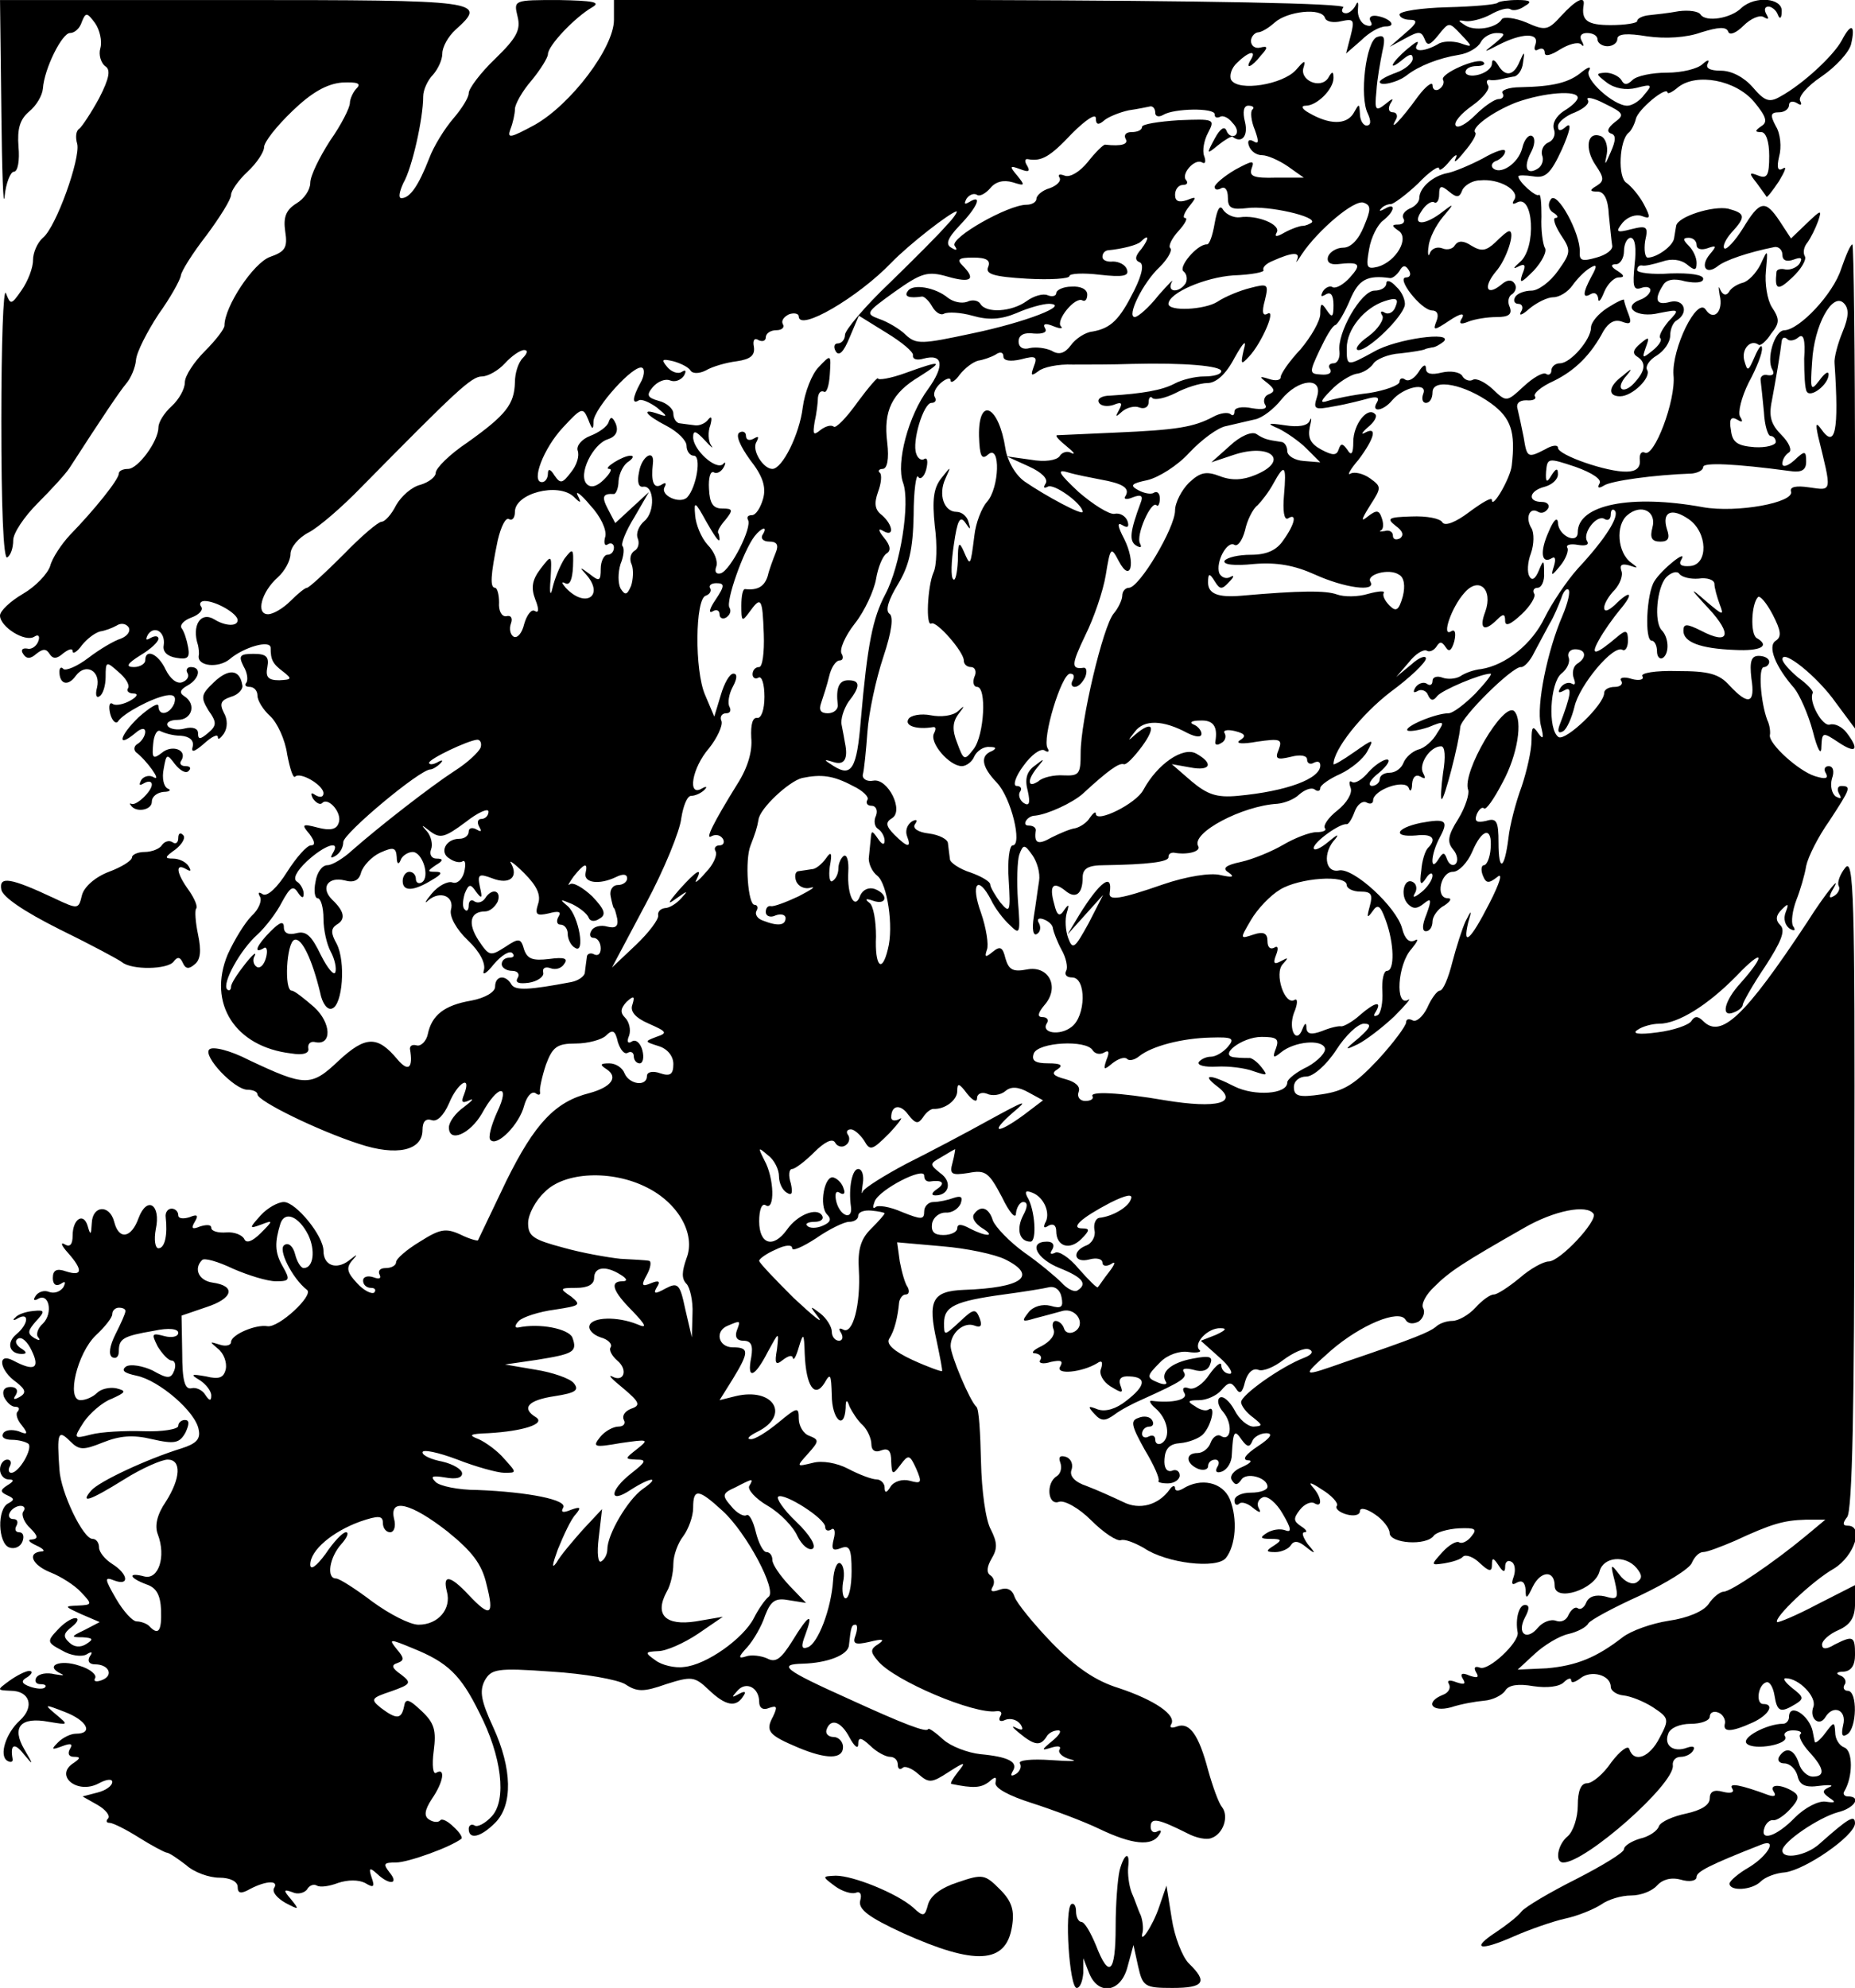 <?xml version="1.0" standalone="no"?>
<!DOCTYPE svg PUBLIC "-//W3C//DTD SVG 20010904//EN"
 "http://www.w3.org/TR/2001/REC-SVG-20010904/DTD/svg10.dtd">
<svg version="1.0" xmlns="http://www.w3.org/2000/svg"
 width="281pt" height="301pt" viewBox="0 0 281 301"
 preserveAspectRatio="xMidYMid meet">
<g transform="translate(0,301) scale(0.1,-0.1)"
fill="#000000" stroke="none">
<path d="M2 2843 c1 -93 3 -151 5 -130 2 20 9 37 14 37 6 0 9 17 7 38 -2 27 2
41 16 53 11 9 20 24 21 35 2 30 29 84 41 84 7 0 15 7 18 17 6 15 8 14 20 -2 7
-10 11 -27 8 -38 -3 -10 1 -22 7 -27 9 -5 7 -18 -9 -49 -12 -22 -26 -43 -30
-46 -5 -3 -6 -13 -3 -23 5 -22 -32 -126 -52 -142 -8 -7 -15 -22 -15 -34 0 -12
-8 -32 -17 -45 -16 -23 -17 -23 -24 -5 -4 10 -7 -77 -7 -194 0 -126 3 -210 9
-206 5 3 9 14 9 26 0 11 17 36 37 56 21 21 42 44 48 53 51 79 76 116 86 128 7
8 14 24 15 36 1 12 17 43 34 69 18 25 33 52 34 59 1 7 18 34 39 61 20 27 37
54 37 61 0 6 11 22 25 35 14 13 25 30 25 37 0 8 19 32 43 55 29 28 52 41 75
43 23 1 30 -1 22 -9 -5 -5 -10 -16 -10 -22 0 -7 -13 -33 -30 -57 -16 -25 -30
-53 -30 -64 0 -10 -9 -24 -21 -31 -16 -10 -20 -21 -17 -42 4 -25 0 -31 -23
-39 -25 -9 -69 -75 -69 -104 0 -5 -13 -22 -30 -39 -16 -16 -30 -37 -30 -47 0
-10 -9 -26 -20 -36 -11 -10 -20 -24 -20 -32 0 -21 -31 -63 -46 -63 -8 0 -14
-3 -14 -7 0 -9 -37 -55 -74 -93 -13 -14 -27 -35 -30 -47 -4 -12 -22 -31 -41
-42 -19 -11 -35 -26 -35 -33 0 -17 38 -41 52 -32 6 4 9 1 6 -7 -3 -8 -11 -13
-17 -11 -7 1 -10 -2 -6 -8 5 -8 11 -8 20 0 10 8 15 8 20 0 5 -8 11 -8 21 1 8
6 14 8 14 3 0 -5 7 -1 14 9 8 10 20 19 28 21 7 1 18 5 25 9 6 4 14 3 18 -3 3
-6 -2 -13 -12 -17 -10 -3 -32 -16 -49 -29 -17 -13 -34 -20 -38 -17 -3 4 -6 2
-6 -4 0 -19 13 -23 25 -6 15 20 38 7 32 -18 -3 -11 -1 -17 4 -13 5 3 9 16 9
29 0 24 1 24 19 8 11 -9 18 -20 15 -25 -3 -4 1 -8 8 -8 8 0 6 -5 -5 -11 -9 -5
-21 -8 -26 -5 -5 4 -7 -3 -4 -15 3 -11 9 -16 12 -11 8 12 51 35 73 39 12 2 15
-2 12 -12 -7 -17 -24 -20 -24 -4 0 6 -13 -2 -30 -17 -29 -28 -34 -48 -5 -24 9
8 15 8 15 2 0 -6 -5 -14 -11 -18 -6 -3 -7 -9 -3 -13 15 -11 40 -45 27 -38 -6
4 -15 2 -19 -4 -4 -8 -3 -9 4 -5 7 4 12 3 12 -2 0 -10 -24 -33 -31 -29 -2 1
-3 0 -1 -2 7 -12 32 -8 32 5 0 8 8 14 18 15 9 0 12 3 6 5 -6 3 -9 16 -6 30 4
23 5 23 17 7 8 -10 17 -15 21 -10 4 4 2 7 -5 7 -7 0 -10 4 -6 9 9 16 -15 24
-30 11 -13 -10 -15 -8 -13 13 1 14 6 23 11 20 6 -3 19 -7 31 -7 13 -1 20 -7
18 -16 -3 -10 2 -9 17 4 12 11 21 15 21 10 0 -5 4 -2 9 5 6 9 6 22 0 32 -7 14
-4 19 11 24 11 3 19 12 17 18 -4 24 -21 25 -43 4 -20 -19 -20 -23 -8 -43 13
-18 12 -23 -1 -34 -12 -10 -15 -10 -15 0 0 7 -8 10 -20 7 -11 -3 -23 -1 -26 4
-3 5 4 9 15 9 22 0 29 24 10 36 -8 5 -6 10 5 16 18 10 22 28 5 28 -5 0 -8 -4
-5 -9 3 -5 0 -11 -8 -14 -8 -3 -18 5 -25 19 -11 24 -31 33 -31 14 0 -5 -8 -10
-17 -10 -13 0 -11 5 10 18 15 9 27 20 27 25 0 4 -5 5 -12 1 -7 -4 -8 -3 -4 5
10 15 27 4 24 -16 -2 -10 6 -17 19 -19 17 -3 21 0 18 16 -2 11 -6 24 -10 29
-3 5 4 12 15 16 11 4 18 11 15 16 -4 5 -1 9 5 9 17 0 50 -19 50 -29 0 -10 -19
-9 -35 1 -21 13 -35 -9 -25 -39 1 -5 2 -12 1 -16 -2 -16 30 -19 47 -5 21 18
62 30 62 17 0 -18 3 -24 19 -36 14 -11 13 -12 -6 -13 -17 0 -21 5 -18 20 3 16
-2 20 -21 20 -21 0 -23 -3 -15 -19 6 -10 7 -21 4 -25 -3 -3 -1 -6 5 -6 7 0 12
-6 12 -13 0 -8 9 -22 19 -31 11 -10 23 -36 26 -58 4 -21 9 -37 12 -34 8 8 43
-13 43 -25 0 -6 -5 -7 -12 -3 -7 5 -8 3 -4 -5 5 -7 11 -10 14 -7 9 10 31 -15
25 -30 -3 -10 -13 -12 -32 -7 -23 6 -25 5 -12 -10 8 -11 9 -17 2 -17 -6 0 -22
-18 -36 -40 -15 -24 -30 -38 -37 -34 -6 4 -8 3 -4 -4 3 -6 -2 -19 -13 -29 -10
-10 -26 -36 -36 -58 -31 -74 11 -140 96 -150 18 -3 28 0 26 8 -1 7 4 11 11 9
25 -5 24 29 -2 53 -15 13 -30 25 -34 25 -12 0 -8 73 4 77 11 4 27 -30 39 -80
3 -16 11 -27 18 -24 16 5 21 71 7 98 -9 16 -9 23 0 29 14 8 12 20 -7 38 -18
18 -6 35 19 29 14 -4 22 0 25 12 3 10 16 24 29 30 20 9 24 8 25 -7 0 -10 3
-12 6 -4 2 6 11 12 18 12 15 0 27 -38 14 -46 -5 -3 -9 0 -9 5 0 6 -4 11 -10
11 -5 0 -10 -6 -10 -14 0 -16 16 -16 45 2 14 8 16 12 5 12 -13 0 -13 1 0 10
12 7 12 10 1 10 -7 0 -11 6 -8 14 3 7 0 20 -6 27 -10 11 -9 11 5 0 15 -11 22
-9 53 14 19 15 35 22 35 16 0 -6 -5 -11 -11 -11 -5 0 -7 -5 -3 -12 4 -7 3 -8
-4 -4 -7 4 -12 2 -12 -3 0 -6 -6 -11 -14 -11 -21 0 -31 -21 -15 -30 7 -5 16
-7 20 -4 4 2 5 -5 2 -17 -3 -11 -11 -18 -18 -15 -7 2 -21 -5 -31 -17 -10 -12
-12 -17 -5 -10 18 15 40 6 34 -15 -2 -10 8 -29 26 -46 18 -17 27 -35 24 -45
-3 -9 4 -5 15 9 12 14 24 21 28 17 4 -4 2 -7 -4 -7 -7 0 -12 -4 -12 -10 0 -5
7 -10 16 -10 8 0 12 -5 8 -11 -4 -7 2 -9 17 -7 13 2 23 9 22 15 -2 7 3 10 11
7 8 -3 17 0 21 7 6 8 -1 10 -23 7 -25 -3 -33 0 -38 14 -5 18 -8 18 -29 4 -22
-14 -24 -14 -40 10 -17 26 -13 44 10 44 7 0 15 7 19 15 6 17 -9 21 -19 5 -4
-6 -11 -8 -16 -5 -5 4 -9 1 -9 -6 0 -7 -3 -10 -6 -6 -4 3 -3 14 0 24 6 15 9
15 17 3 9 -12 10 -10 6 7 -4 19 -2 21 19 13 26 -10 40 2 28 23 -4 6 5 0 20
-15 19 -19 26 -33 21 -47 -5 -16 -2 -18 16 -14 15 4 20 3 15 -5 -4 -7 -2 -12
3 -12 6 0 11 -6 11 -14 0 -8 5 -18 11 -21 16 -11 6 48 -11 63 -13 11 -12 11 7
3 12 -6 23 -15 25 -21 2 -5 9 -6 16 -1 11 6 8 14 -11 34 -14 13 -29 22 -34 18
-4 -3 -1 2 6 12 16 20 22 22 18 5 -3 -15 21 -18 46 -6 10 5 17 5 17 -2 0 -5
-6 -10 -14 -10 -8 0 -13 -8 -11 -17 2 -10 4 -18 5 -18 1 0 3 -7 5 -16 2 -12
-3 -15 -15 -12 -10 3 -21 0 -24 -6 -4 -6 -2 -11 3 -11 6 0 11 -7 11 -16 0 -8
-4 -12 -10 -9 -5 3 -11 1 -11 -4 -1 -6 -2 -16 -3 -23 0 -6 -10 -13 -21 -15
-63 -12 -84 -13 -90 -4 -9 16 -25 14 -25 -3 0 -8 -15 -17 -36 -21 -41 -7 -60
-22 -66 -51 -2 -10 -10 -18 -16 -17 -7 2 -11 0 -11 -5 5 -29 -2 -36 -19 -16
-30 36 -48 36 -89 -2 -42 -40 -51 -39 -136 1 -29 15 -55 21 -60 16 -10 -10 38
-61 58 -61 8 0 15 -3 15 -7 0 -10 92 -55 154 -75 57 -19 96 -10 96 21 0 13 5
18 14 15 8 -3 18 7 26 25 13 32 35 45 23 14 -5 -12 -3 -14 8 -9 8 4 4 -1 -8
-10 -13 -9 -23 -23 -23 -31 0 -24 32 -10 50 21 24 44 44 46 23 2 -9 -20 -14
-39 -10 -42 10 -11 44 24 51 52 4 14 11 22 17 19 5 -4 8 -3 7 2 -1 4 3 23 9
41 10 27 17 32 45 32 19 0 40 6 46 12 10 10 14 8 18 -10 4 -12 10 -19 15 -16
5 3 9 0 9 -5 0 -6 4 -11 9 -11 5 0 7 9 4 20 -3 11 -10 17 -16 13 -6 -4 -8 0
-4 9 3 9 0 21 -6 27 -8 8 -7 14 2 24 11 10 13 9 9 -4 -4 -10 4 -20 25 -29 27
-12 29 -14 11 -20 -18 -7 -18 -7 4 -14 13 -4 22 -15 22 -27 0 -16 -5 -19 -20
-14 -11 4 -20 2 -20 -4 0 -17 -27 -13 -34 4 -3 8 -13 15 -23 15 -14 0 -15 -2
-4 -9 18 -12 7 -27 -26 -36 -52 -13 -83 -46 -126 -133 -23 -48 -42 -88 -43
-90 -1 -1 -13 2 -27 9 -22 10 -31 8 -61 -11 -20 -12 -36 -26 -36 -31 0 -5 -7
-9 -16 -9 -8 0 -12 -4 -9 -10 3 -6 -1 -7 -9 -4 -9 3 -16 1 -16 -5 0 -6 5 -11
12 -11 6 0 8 -3 5 -7 -4 -3 -16 3 -26 14 -15 16 -17 23 -8 34 10 11 9 11 -5 0
-19 -14 -38 -7 -38 15 0 23 -42 74 -60 74 -9 0 -25 -9 -35 -20 -18 -20 -18
-21 1 -14 18 7 18 6 -1 -13 -13 -13 -22 -16 -25 -9 -3 6 -15 11 -27 10 -13 -1
-23 2 -23 7 0 5 -7 5 -17 2 -12 -5 -14 -3 -8 7 6 10 4 12 -8 7 -10 -3 -17 -2
-17 3 0 6 -5 10 -10 10 -6 0 -10 -6 -9 -13 3 -26 -1 -47 -11 -47 -5 0 -7 13
-4 29 8 37 -13 51 -26 17 -11 -31 -30 -34 -37 -6 -7 27 -33 25 -34 -2 -1 -18
-2 -19 -6 -5 -6 22 -23 12 -23 -14 0 -13 -4 -18 -12 -13 -7 4 -5 -2 5 -13 23
-26 22 -36 -3 -28 -14 5 -20 2 -20 -10 0 -10 5 -13 12 -9 7 5 8 3 4 -5 -5 -7
-14 -10 -22 -7 -7 3 -16 0 -20 -6 -4 -6 -3 -8 3 -5 17 11 24 -21 8 -37 -8 -7
-11 -17 -7 -21 4 -5 1 -5 -6 -1 -11 7 -10 11 2 25 15 16 14 18 -4 16 -11 -1
-23 -5 -27 -10 -5 -4 -2 -5 4 -1 18 10 16 -9 -2 -24 -16 -13 -11 -30 8 -30 8
0 8 3 -2 9 -7 5 -9 11 -4 14 6 4 15 -5 21 -18 13 -27 4 -32 -28 -15 -25 13
-21 -15 5 -33 14 -11 15 -16 5 -22 -9 -5 -11 -4 -6 3 4 7 1 12 -8 12 -10 0
-13 -6 -10 -15 4 -8 11 -15 17 -15 6 0 7 -3 4 -7 -4 -3 -1 -13 6 -21 10 -13 9
-15 -5 -9 -10 3 -20 2 -23 -3 -4 -6 2 -10 13 -10 10 0 21 -3 25 -6 7 -7 -14
-44 -26 -44 -4 0 -5 5 -2 10 3 6 1 10 -4 10 -6 0 -11 -7 -11 -15 0 -8 6 -15
13 -15 9 0 8 -3 -2 -9 -11 -7 -11 -10 0 -15 11 -5 11 -7 2 -12 -18 -8 -16 -61
1 -67 8 -3 17 1 20 9 3 8 1 14 -5 14 -6 0 -7 5 -4 10 3 6 1 10 -5 10 -6 0 -8
5 -5 10 3 6 11 10 16 10 6 0 8 -4 4 -9 -3 -5 2 -17 11 -25 12 -12 12 -16 2
-17 -7 0 -4 -4 7 -9 11 -5 14 -9 8 -9 -23 -2 -14 -21 14 -32 15 -6 36 -19 46
-30 17 -18 17 -19 -5 -20 -21 -1 -21 -1 5 -13 l28 -12 -23 -12 c-21 -10 -21
-11 -3 -11 16 -1 17 -3 6 -10 -9 -6 -19 -5 -26 2 -10 9 -9 14 4 24 9 7 11 13
5 13 -6 0 -18 -8 -27 -18 -16 -17 -16 -19 7 -31 13 -8 30 -10 37 -6 8 5 10 4
5 -3 -4 -7 -1 -12 8 -12 21 0 29 -17 10 -24 -8 -3 -13 -2 -10 3 3 5 -7 14 -24
19 -29 10 -53 0 -28 -12 7 -3 3 -3 -9 -1 -12 3 -24 1 -28 -5 -3 -5 -1 -10 6
-10 7 0 10 -2 7 -5 -3 -3 -13 -2 -22 1 -14 5 -15 9 -4 15 7 5 8 9 2 9 -5 0
-19 -7 -30 -15 -19 -14 -19 -14 2 -15 29 0 37 -24 14 -45 -21 -19 -32 -53 -19
-61 5 -3 9 -2 8 3 -4 22 3 25 17 7 15 -18 15 -17 1 7 -20 34 -6 50 37 42 30
-5 30 -5 11 11 -19 16 -18 16 13 4 34 -13 44 -33 17 -33 -8 0 -20 -6 -27 -13
-11 -11 -10 -12 6 -6 13 5 17 4 12 -4 -4 -7 -2 -12 6 -12 10 0 10 -2 0 -9 -31
-19 5 -49 38 -31 11 6 20 7 20 2 0 -6 -10 -13 -22 -16 l-23 -6 23 -13 c12 -7
19 -16 16 -20 -4 -4 -3 -7 2 -7 5 0 25 -10 44 -22 19 -12 38 -22 42 -23 4 0
17 -9 30 -19 12 -11 35 -19 50 -19 17 0 28 -6 28 -14 0 -10 5 -11 19 -3 25 13
44 13 36 1 -3 -6 5 -15 17 -22 21 -11 22 -11 9 5 -12 14 -12 16 2 11 8 -4 18
-1 22 4 3 6 10 9 15 6 5 -3 19 -1 32 4 15 5 31 5 41 0 13 -8 15 -6 10 8 -5 15
-3 16 8 6 19 -18 34 -16 19 2 -10 13 -9 15 10 15 18 0 82 23 99 36 2 2 -3 10
-12 18 -8 8 -17 13 -20 10 -3 -4 -11 -3 -17 1 -8 5 -7 14 4 31 18 26 21 48 7
40 -5 -4 -7 11 -4 33 4 31 1 42 -18 60 -20 19 -25 20 -27 7 -4 -19 -11 -20
-35 -2 -16 13 -15 15 15 25 31 11 32 13 15 26 -13 9 -15 14 -5 17 11 4 10 8
-1 21 -13 16 -11 16 25 1 52 -21 72 -40 100 -97 34 -66 42 -132 19 -157 -10
-11 -22 -17 -26 -14 -5 3 -9 0 -9 -5 0 -17 18 -13 40 9 27 27 26 82 -3 145
-18 39 -21 54 -13 70 10 18 18 20 101 14 50 -3 100 -12 112 -19 18 -12 28 -12
62 0 38 12 43 12 64 -8 26 -25 42 -28 53 -10 5 7 2 8 -7 3 -11 -6 -11 -5 -2 5
13 15 33 5 33 -17 0 -9 6 -13 15 -9 12 4 13 2 6 -13 -12 -22 -7 -28 38 -47 43
-18 68 -18 68 1 0 8 -7 15 -14 15 -8 0 -13 5 -11 11 6 18 22 13 35 -12 7 -13
13 -18 13 -10 0 11 4 11 18 -2 10 -10 24 -17 30 -17 7 0 12 -5 12 -12 0 -6 3
-8 7 -5 3 4 14 0 24 -9 16 -14 20 -14 46 3 25 16 27 16 14 0 -7 -9 -12 -17
-10 -18 34 -7 45 -6 57 3 10 9 12 8 10 -1 -2 -8 20 -20 55 -31 31 -10 77 -27
102 -39 50 -24 80 -27 91 -9 4 6 3 8 -3 5 -5 -3 -10 0 -10 7 0 15 12 12 56
-10 13 -7 29 -10 36 -7 18 6 27 33 16 47 -5 6 -14 31 -21 56 -14 53 -28 73
-47 66 -8 -3 -12 -2 -9 3 9 14 -25 37 -79 55 -36 11 -66 32 -102 69 -27 28
-53 60 -56 69 -4 12 -12 15 -23 11 -11 -4 -15 -3 -10 5 3 6 2 13 -4 17 -6 4
-5 13 2 25 9 15 9 24 -1 44 -8 14 -14 59 -15 103 -1 43 -3 80 -7 83 -10 9 -39
78 -39 92 0 20 20 37 36 31 10 -4 12 0 8 11 -6 15 -9 15 -30 -5 -24 -22 -24
-22 -24 -2 0 25 17 33 90 43 30 4 61 9 69 11 9 2 17 -4 19 -15 3 -15 0 -18
-17 -13 -12 3 -26 -1 -33 -10 -11 -14 -10 -15 10 -9 12 3 30 8 41 11 21 6 37
-20 19 -31 -7 -4 -14 -2 -16 4 -2 7 -8 12 -13 12 -4 0 -6 -6 -3 -13 3 -8 -5
-18 -18 -25 -13 -6 -17 -11 -10 -11 7 -1 11 -5 8 -10 -4 -5 4 -7 16 -3 15 3
19 2 14 -7 -8 -13 33 -9 56 5 7 5 9 2 6 -8 -4 -8 3 -20 14 -27 18 -11 20 -11
15 2 -3 9 1 14 14 13 26 -1 25 -14 -5 -37 -15 -12 -31 -17 -43 -13 -15 6 -16
5 -5 -7 10 -11 16 -11 30 -1 9 7 28 17 42 23 62 28 69 33 63 42 -3 5 3 6 15 3
13 -4 22 -1 25 8 5 12 0 14 -26 9 -33 -6 -50 -21 -41 -35 3 -4 -2 -5 -10 -2
-20 8 -20 10 2 32 11 11 29 17 42 15 13 -2 21 0 17 3 -10 10 13 34 32 33 10 0
8 -3 -7 -10 l-23 -9 28 -25 c15 -13 22 -25 16 -25 -7 0 -13 6 -13 13 0 6 -8 0
-18 -14 -9 -14 -23 -24 -31 -21 -8 3 -11 0 -7 -7 7 -10 -18 -16 -49 -12 -5 1
-3 -4 5 -11 19 -16 24 -44 10 -53 -5 -3 -10 -1 -10 5 0 6 -4 8 -10 5 -5 -3
-10 -1 -10 4 0 6 5 11 11 11 5 0 8 4 4 10 -3 5 -12 7 -21 3 -12 -4 -10 -12 10
-48 14 -23 23 -44 21 -47 -2 -2 4 -4 14 -4 10 0 18 6 18 12 0 7 -6 10 -12 7
-8 -2 -12 5 -11 18 1 16 8 23 24 24 12 1 28 7 34 13 13 13 20 45 9 38 -4 -3
-13 -1 -21 5 -12 7 -11 9 6 9 12 0 27 7 34 15 11 13 15 13 22 3 6 -10 10 -7
14 10 4 14 12 21 20 18 7 -3 24 4 38 15 15 11 32 19 39 16 7 -3 5 -8 -8 -13
-34 -13 -95 -56 -95 -67 0 -5 8 -16 18 -23 15 -12 15 -13 1 -14 -9 0 -22 11
-29 25 -7 13 -17 22 -22 19 -5 -3 -3 -13 5 -22 15 -18 12 -46 -4 -36 -5 3 -12
-2 -15 -10 -3 -9 -12 -16 -20 -16 -19 0 -18 -16 1 -24 8 -3 15 -1 15 4 0 6 5
10 11 10 5 0 7 -5 3 -11 -4 -7 -1 -10 7 -7 8 3 15 14 15 26 2 36 4 38 15 22 8
-11 12 -12 16 -2 2 6 12 12 21 12 11 0 7 -7 -13 -20 -18 -12 -24 -20 -15 -21
8 0 5 -4 -8 -10 -13 -5 -20 -14 -16 -20 5 -8 8 -8 14 0 7 13 40 4 40 -10 0 -5
-11 -9 -25 -9 -14 0 -25 -5 -25 -12 0 -6 3 -8 7 -5 3 4 13 1 21 -6 10 -8 13
-8 9 -1 -4 7 -1 14 6 17 7 3 21 -9 30 -25 13 -22 14 -29 4 -25 -8 3 -20 1 -28
-4 -11 -7 -10 -9 6 -9 17 0 17 -2 5 -10 -13 -8 -13 -10 2 -10 9 0 20 5 23 10
5 8 12 7 23 -2 15 -12 16 -11 3 4 -7 10 -10 18 -5 18 5 0 3 4 -5 9 -12 8 -12
12 -2 25 7 9 17 13 22 10 13 -8 11 10 -3 25 -7 8 -1 6 14 -4 15 -9 26 -21 23
-25 -3 -4 4 -10 15 -13 11 -3 20 -1 20 5 0 6 10 4 23 -5 12 -8 22 -21 22 -28
0 -16 56 -20 67 -4 4 5 21 10 38 11 25 1 28 -1 19 -12 -6 -8 -15 -12 -19 -9
-4 2 -15 -4 -25 -15 -18 -20 -18 -20 3 -17 12 2 25 6 28 10 4 4 16 0 26 -10
14 -13 18 -13 18 -2 0 11 2 11 10 -1 7 -11 10 -11 10 -2 0 7 4 11 10 7 5 -3 6
-13 3 -22 -4 -11 -3 -14 5 -9 8 4 12 0 13 -11 0 -15 2 -14 11 5 12 24 33 25
33 1 0 -25 61 -6 68 22 6 22 39 25 56 5 9 -11 9 -16 0 -22 -7 -4 -18 1 -26 12
-13 17 -14 17 -7 -10 6 -26 5 -29 -15 -23 -14 3 -24 0 -28 -9 -3 -8 -9 -12
-13 -9 -4 3 -10 -2 -14 -10 -3 -8 -11 -12 -19 -9 -8 3 -20 -2 -27 -10 -17 -21
-33 -10 -20 15 7 13 7 19 0 19 -9 0 -15 -21 -11 -42 2 -15 -44 -58 -57 -53 -8
3 -10 0 -6 -7 5 -8 2 -9 -10 -5 -11 5 -15 3 -10 -5 5 -8 2 -9 -10 -5 -10 4
-15 3 -11 -3 3 -6 -1 -13 -9 -16 -28 -11 -18 -27 12 -19 15 5 38 9 50 10 13 1
27 8 32 15 5 9 20 11 43 7 20 -3 39 -1 46 6 6 6 11 7 11 3 0 -5 6 -3 14 3 16
13 46 5 46 -13 0 -6 9 -12 19 -13 11 -1 31 -9 45 -18 24 -16 25 -18 10 -46
-15 -30 -39 -39 -46 -17 -2 6 -14 -3 -27 -20 -12 -18 -29 -32 -37 -32 -9 0
-14 -11 -14 -34 0 -18 -7 -39 -15 -46 -16 -13 -20 -40 -7 -40 34 0 169 119
166 147 -1 7 4 13 12 13 7 0 16 4 19 10 3 5 0 7 -9 4 -21 -8 -36 3 -29 21 3 9
18 15 34 15 16 0 29 5 29 11 0 6 6 9 13 6 6 -2 11 -10 10 -16 -4 -14 9 -14 42
1 24 11 34 28 16 28 -12 0 -8 30 5 33 5 1 10 -8 12 -20 4 -25 9 -27 32 -13 13
8 12 11 -5 24 -11 9 -15 15 -10 15 20 0 47 -28 42 -43 -7 -18 9 -31 18 -16 12
20 33 11 27 -12 -3 -14 -2 -19 6 -14 15 9 16 66 1 66 -5 0 -8 4 -5 9 4 5 0 12
-6 14 -8 3 -6 6 5 6 11 1 17 9 17 26 0 28 -3 29 -31 15 -13 -8 -19 -7 -19 0 0
6 11 16 25 22 18 8 25 19 25 40 l0 28 -57 -29 c-32 -17 -59 -28 -61 -27 -6 6
54 63 86 81 31 19 46 65 21 65 -8 0 -8 4 -1 13 8 9 11 171 11 507 1 434 -1
493 -14 476 -8 -10 -12 -22 -10 -27 3 -4 0 -11 -6 -15 -8 -5 -9 -3 -4 7 18 30
-9 -2 -38 -48 -94 -142 -130 -176 -157 -149 -8 8 -13 8 -18 0 -4 -6 -27 -14
-51 -17 -29 -4 -40 -2 -30 4 7 5 22 9 32 9 29 0 74 28 118 73 40 42 45 33 6
-11 -25 -27 -31 -53 -11 -45 8 3 14 8 14 12 0 3 15 30 34 58 24 37 31 54 23
62 -8 8 -7 15 2 24 10 10 11 9 6 -4 -4 -10 -1 -20 6 -25 7 -4 10 -3 5 4 -3 6
-1 23 5 39 6 15 13 39 15 52 3 14 18 44 35 68 32 49 34 53 18 53 -5 0 -7 -5
-3 -12 4 -7 3 -8 -5 -4 -6 4 -9 16 -6 27 4 11 2 19 -5 19 -6 0 -8 -5 -4 -11 4
-8 -1 -9 -17 -4 -25 8 -70 49 -68 62 1 4 0 15 -4 23 -10 27 -14 80 -5 80 4 0
8 4 8 8 0 5 -7 9 -16 9 -11 0 -14 -8 -11 -34 6 -38 -4 -42 -33 -11 -16 18 -32
22 -79 22 -33 1 -57 -3 -53 -8 3 -5 -5 -7 -16 -4 -12 4 -20 2 -16 -3 3 -5 -2
-9 -10 -9 -9 0 -16 -4 -16 -9 0 -18 -58 -73 -69 -67 -17 11 -13 82 4 96 9 7
14 18 11 25 -2 6 2 12 10 12 17 0 18 -13 3 -22 -6 -4 -8 -14 -5 -22 3 -8 2
-11 -3 -8 -5 3 -13 0 -17 -6 -5 -8 -3 -9 6 -4 12 7 10 -7 -8 -54 -3 -9 -1 -12
6 -8 6 4 13 21 17 37 7 32 59 95 73 86 4 -2 8 4 8 14 0 16 -3 17 -16 6 -33
-28 -42 -30 -28 -5 7 13 22 34 32 46 22 26 16 31 -8 7 -10 -9 -16 -11 -16 -4
0 6 7 18 16 27 8 9 13 22 10 29 -3 9 1 11 12 8 14 -5 14 -4 3 4 -21 15 -24 57
-6 72 21 18 45 6 38 -19 -4 -15 -1 -21 12 -21 12 0 15 5 10 19 -8 26 7 33 33
15 29 -20 30 -69 2 -71 -13 -1 -18 2 -13 10 10 17 -30 -15 -41 -33 -12 -19
-15 -90 -4 -90 4 0 8 -7 8 -16 0 -8 4 -13 9 -10 10 7 9 31 -2 42 -12 13 -7 65
7 80 8 8 17 10 20 5 4 -5 17 -8 29 -7 13 2 24 -2 24 -8 0 -6 4 -20 8 -31 7
-18 5 -17 -21 5 -25 22 -25 20 4 -11 37 -40 31 -56 -11 -34 -22 11 -27 11 -27
0 0 -17 25 -27 78 -29 39 -2 54 6 33 18 -10 6 -8 52 2 62 3 3 13 -9 22 -26 13
-25 14 -34 5 -40 -13 -8 -1 -39 28 -72 8 -10 21 -39 28 -65 7 -28 13 -38 13
-24 1 23 2 23 26 7 27 -18 32 -11 12 15 -7 9 -18 14 -25 12 -11 -4 -33 35 -26
48 1 3 -8 13 -22 23 -13 11 -24 23 -24 28 0 16 53 -26 81 -66 l29 -39 0 366
c0 202 -2 367 -4 367 -3 0 -10 -17 -17 -37 -12 -38 -63 -92 -86 -93 -15 0 -28
-44 -18 -60 3 -6 1 -9 -7 -8 -7 2 -12 -2 -11 -8 1 -7 3 -28 5 -48 1 -20 6 -36
10 -36 4 0 8 -4 8 -9 0 -5 -15 -9 -32 -8 -26 2 -34 7 -36 26 -3 16 0 21 9 16
8 -5 10 -4 5 4 -4 6 2 30 13 52 12 22 21 45 20 52 0 7 -5 1 -11 -13 -10 -23
-11 -23 -16 -5 -4 17 10 32 22 23 3 -2 12 6 19 17 13 16 13 22 1 40 -7 11 -11
36 -9 55 3 33 3 34 -8 10 -7 -14 -19 -26 -27 -28 -8 -2 -18 -8 -21 -14 -4 -6
-9 -5 -13 3 -3 8 -3 4 -1 -8 6 -24 -9 -40 -21 -22 -13 21 -52 -59 -49 -99 4
-38 -30 -127 -44 -117 -5 2 -8 -3 -7 -12 1 -11 -6 -17 -20 -17 -29 -1 -104 25
-104 36 0 5 -9 4 -19 -2 -27 -14 -28 -13 -33 18 -3 15 -7 34 -9 42 -3 9 2 14
13 14 10 -1 16 2 13 6 -3 4 10 15 28 23 33 16 57 40 76 76 8 13 17 18 28 14
13 -5 15 -2 10 11 -4 10 -7 20 -7 22 0 2 -11 -3 -25 -12 -14 -9 -25 -22 -25
-30 0 -18 -31 -54 -47 -54 -7 0 -13 -5 -13 -11 0 -5 -4 -8 -8 -5 -5 3 -20 -6
-34 -19 -26 -24 -26 -24 -47 -4 -12 11 -25 17 -30 14 -5 -3 -13 0 -16 6 -4 6
-18 8 -31 5 -16 -4 -24 -2 -24 6 0 8 -5 5 -11 -5 -6 -9 -14 -15 -20 -12 -5 4
-9 2 -9 -3 0 -5 -21 -13 -46 -17 -26 -3 -54 -9 -63 -12 -12 -4 -11 0 5 16 11
12 29 23 38 25 10 1 21 8 26 15 4 7 23 15 41 16 19 2 35 5 37 6 1 1 6 2 11 3
5 0 13 5 18 9 15 16 -72 4 -105 -15 -42 -23 -42 -23 -42 5 0 29 27 61 57 71
18 6 22 4 17 -8 -3 -9 -11 -13 -17 -9 -5 3 -7 1 -3 -5 3 -5 -6 -20 -21 -31
-16 -11 -22 -21 -15 -21 15 0 66 49 70 68 1 7 -4 20 -13 28 -8 9 -15 11 -15 5
0 -6 -8 -11 -18 -11 -20 0 -57 -64 -53 -92 1 -10 -3 -18 -9 -18 -6 0 -9 -4 -5
-9 3 -6 -3 -9 -14 -8 -18 1 -18 3 -2 37 9 19 19 37 24 38 4 2 14 19 22 38 13
31 26 38 61 33 4 0 10 5 14 11 5 9 9 9 14 1 4 -6 2 -11 -4 -11 -16 0 22 -49
39 -50 8 0 11 -6 7 -16 -6 -15 -4 -15 20 1 15 10 23 12 19 4 -6 -9 -3 -11 9
-6 10 4 29 7 43 7 18 0 24 4 20 15 -4 8 -2 17 4 20 5 4 7 11 3 16 -4 6 -11 6
-20 -2 -22 -18 -28 -4 -8 20 16 18 30 61 20 61 -3 0 -12 -8 -21 -17 -14 -13
-21 -14 -36 -5 -12 8 -20 8 -25 1 -3 -6 -12 -8 -19 -5 -8 3 -16 0 -19 -7 -2
-7 -4 -2 -2 10 1 12 11 32 22 45 17 20 17 21 0 8 -28 -22 -48 -22 -33 0 6 10
15 16 19 14 4 -3 8 2 8 12 0 13 3 14 15 4 12 -10 16 -9 20 2 3 7 15 15 27 15
29 3 60 -15 52 -29 -4 -6 -3 -8 3 -5 26 16 31 -69 5 -90 -9 -8 -11 -11 -3 -7
11 6 13 3 7 -11 -5 -15 -2 -14 17 5 13 14 21 30 17 35 -3 6 -6 27 -5 47 0 20
-1 35 -4 33 -4 -4 -31 20 -31 28 0 2 10 2 23 0 18 -3 26 4 43 41 12 27 15 41
7 35 -9 -8 -13 -8 -13 0 0 6 12 16 26 21 14 6 23 14 19 19 -3 5 9 3 26 -6 29
-14 30 -17 15 -28 -10 -8 -13 -14 -6 -17 8 -2 8 -10 0 -28 -9 -21 -10 -22 -6
-3 2 12 -2 24 -9 27 -21 8 -25 -19 -8 -44 13 -19 13 -24 2 -31 -12 -7 -11 -9
1 -9 10 0 16 -12 17 -35 2 -19 4 -40 5 -46 2 -7 -9 -15 -24 -19 -21 -6 -26 -5
-25 9 1 28 -35 94 -44 79 -5 -7 -3 -16 4 -20 7 -4 8 -8 3 -8 -4 0 -1 -11 8
-25 16 -24 16 -27 -4 -55 -12 -17 -30 -30 -40 -30 -10 0 -22 -4 -25 -10 -3 -5
-1 -10 5 -10 6 0 8 -6 4 -12 -4 -7 2 -5 13 5 11 9 27 17 36 17 9 0 22 8 29 18
7 10 19 22 26 26 11 7 12 4 3 -12 -14 -26 -14 -35 -1 -27 6 3 10 0 11 -7 0 -7
4 -3 9 10 5 12 15 22 22 22 9 0 9 3 -2 10 -10 6 -11 10 -2 10 6 0 12 9 12 20
0 11 5 20 10 20 7 0 9 -16 6 -41 -3 -32 -2 -39 10 -35 8 3 14 1 14 -3 0 -5 -7
-12 -16 -15 -28 -11 -4 -28 29 -20 31 6 32 6 14 -13 -9 -11 -15 -22 -12 -25 3
-3 -2 -11 -12 -19 -15 -12 -16 -12 -10 5 6 16 5 17 -8 6 -11 -9 -13 -15 -5
-20 13 -8 13 -20 -2 -37 -16 -20 -32 -15 -17 5 13 15 12 16 -3 3 -22 -16 -23
-31 -4 -31 19 0 48 29 41 40 -3 5 3 15 15 22 11 7 20 20 20 30 0 9 4 20 10 23
19 12 11 33 -10 28 -21 -6 -25 3 -11 25 5 9 17 11 34 6 16 -3 27 -2 27 4 0 6
-20 9 -50 8 -27 -2 -50 1 -50 5 0 5 3 8 8 7 4 -1 17 2 30 6 14 5 28 3 37 -4
12 -10 15 -10 15 2 0 8 -5 19 -12 26 -9 9 -9 12 0 12 7 0 12 -5 12 -11 0 -6 7
-8 16 -5 14 5 15 4 4 -9 -15 -18 -6 -32 12 -18 11 9 46 21 86 29 6 1 12 -4 12
-12 0 -8 6 -11 17 -7 11 4 14 3 9 -6 -4 -6 -14 -10 -21 -9 -8 2 -14 0 -14 -4
-3 -27 2 -29 24 -8 13 12 22 27 19 32 -3 5 -2 14 4 21 5 7 12 21 16 32 6 18 5
18 -17 -3 l-24 -23 -17 26 c-22 33 -30 32 -56 -11 -12 -19 -25 -33 -28 -30 -3
3 2 14 11 24 22 24 21 29 -5 36 -23 5 -77 -12 -79 -26 -1 -5 -2 -13 -3 -18 -1
-12 -26 -30 -40 -30 -4 0 -6 11 -4 25 5 22 3 24 -21 18 -23 -6 -24 -4 -13 10
8 9 20 13 29 10 13 -5 14 -3 3 18 -7 13 -19 27 -26 32 -14 8 -11 65 3 76 4 3
9 13 11 21 3 14 46 50 48 40 0 -3 8 1 16 8 28 22 87 11 115 -22 19 -23 21 -31
11 -37 -10 -7 -10 -9 0 -9 7 0 12 -14 12 -36 0 -29 -3 -35 -16 -30 -15 6 -15
4 -3 -11 7 -10 14 -19 15 -21 1 -1 9 9 19 24 9 15 12 23 6 19 -8 -5 -10 1 -6
18 4 14 2 35 -5 46 -9 17 -8 21 5 21 8 0 15 5 15 11 0 5 5 7 12 3 6 -4 8 -3 5
3 -4 6 11 23 32 37 22 15 42 37 45 49 7 30 0 33 -14 6 -13 -24 -60 -67 -93
-85 -17 -10 -24 -7 -42 14 -13 15 -32 25 -48 25 -17 0 -24 4 -20 11 3 6 0 6
-8 -1 -7 -7 -31 -13 -54 -13 -23 0 -46 -5 -52 -11 -8 -8 -13 -8 -17 0 -4 6
-15 11 -24 11 -15 -1 -15 -2 2 -15 12 -9 29 -12 45 -8 23 6 25 5 12 -10 -7
-10 -19 -17 -26 -17 -21 0 -66 41 -58 53 4 7 -1 6 -11 -2 -19 -16 -43 -22 -93
-23 -18 0 -30 -5 -27 -9 3 -5 0 -9 -6 -9 -6 0 -22 -11 -35 -24 -14 -14 -27
-21 -30 -16 -3 5 8 18 25 30 17 12 28 26 24 31 -3 5 -2 9 3 8 4 -1 11 0 16 1
4 1 13 3 19 4 7 0 14 10 15 21 3 18 2 18 -5 2 -9 -22 -22 -24 -33 -5 -5 8 -9
9 -9 2 0 -7 -9 -14 -20 -17 -11 -3 -20 -1 -20 4 0 5 7 9 17 9 9 0 14 3 10 6
-8 8 -67 -18 -61 -27 2 -4 0 -10 -6 -14 -5 -3 -10 -1 -10 6 0 6 -10 -1 -22
-17 -26 -36 -44 -54 -34 -36 4 6 2 12 -4 12 -6 0 -8 5 -4 13 6 9 4 9 -8 -1
-14 -11 -16 -9 -13 20 1 18 6 45 9 60 5 21 3 26 -8 22 -17 -6 -27 -91 -14
-116 5 -11 5 -18 -2 -18 -5 0 -10 8 -10 18 -1 16 -1 16 -10 0 -11 -17 -36 -17
-67 1 -11 6 -13 11 -5 11 17 0 42 25 42 42 0 10 -2 11 -8 0 -12 -18 -45 -3
-37 17 3 11 0 9 -12 -5 -20 -22 -87 -33 -98 -15 -3 6 0 18 9 26 17 17 30 20
21 5 -10 -16 1 -12 15 6 11 12 11 15 -1 12 -8 -2 -14 3 -14 10 0 6 5 12 10 13
6 0 17 7 26 15 19 17 71 23 76 7 2 -6 13 -8 25 -5 19 4 20 2 14 -22 l-7 -27
23 20 c12 12 28 21 37 21 18 0 6 13 -14 16 -8 1 -12 -2 -9 -8 4 -6 1 -9 -7 -6
-8 3 -13 14 -12 24 1 10 0 13 -3 7 -3 -7 -10 -13 -15 -13 -6 0 -8 4 -4 9 3 6
-207 10 -550 11 l-555 1 0 -31 c0 -42 -65 -128 -120 -159 -37 -20 -42 -21 -37
-7 4 10 7 24 7 31 0 7 11 27 25 43 14 17 25 35 25 40 0 13 41 56 67 71 14 8 1
10 -51 11 -68 0 -68 0 -62 -25 5 -20 -1 -32 -34 -64 -22 -21 -40 -45 -40 -52
0 -7 -11 -24 -23 -38 -13 -15 -30 -42 -37 -61 -16 -41 -29 -60 -42 -60 -5 0
-3 10 3 23 13 22 30 97 30 131 0 10 7 25 15 33 7 8 14 22 14 32 0 10 9 26 20
36 49 44 41 45 -335 45 l-355 0 2 -167z m2388 19 c0 -4 -9 -13 -21 -20 -12 -8
-18 -19 -15 -28 3 -8 -1 -17 -9 -20 -7 -3 -11 -12 -9 -19 3 -7 0 -16 -6 -20
-17 -11 -23 1 -11 24 6 11 7 22 2 25 -5 3 -12 -5 -15 -18 -6 -24 -34 -42 -45
-30 -3 4 0 9 7 11 6 3 12 9 12 14 0 5 -15 0 -34 -11 -19 -10 -43 -20 -53 -22
-22 -4 -43 -22 -43 -38 0 -6 -7 -13 -15 -16 -8 -4 -12 -10 -9 -15 3 -5 -1 -9
-8 -9 -10 0 -10 -2 0 -9 18 -11 -3 -47 -31 -55 -17 -4 -18 -1 -13 27 3 18 13
37 21 43 18 14 20 28 3 18 -7 -4 -10 -4 -6 0 3 4 10 7 15 7 4 0 23 14 41 31
17 18 32 28 32 23 0 -5 7 0 16 11 8 10 13 12 9 4 -4 -8 2 -4 13 10 12 14 19
26 17 29 -8 7 26 32 62 46 42 15 93 19 93 7z m-640 -23 c0 -5 5 -7 12 -3 16
10 78 11 78 1 0 -5 3 -6 8 -4 4 3 13 -1 19 -9 7 -7 9 -15 4 -19 -5 -3 -11 1
-13 7 -3 8 -10 3 -18 -12 -13 -24 -12 -24 5 -10 10 8 20 14 22 13 14 -11 24 1
19 22 -4 16 -2 25 5 25 7 0 10 -3 6 -6 -3 -3 -2 -17 4 -31 6 -17 6 -22 -2 -17
-7 4 -10 1 -7 -7 3 -8 11 -14 20 -14 8 0 26 -8 39 -17 l24 -17 -42 0 c-34 -1
-41 2 -37 14 5 13 1 12 -25 -2 -17 -10 -31 -22 -31 -26 0 -5 5 -5 10 -2 6 3
10 -3 10 -14 0 -16 5 -19 30 -16 31 4 106 -13 97 -22 -3 -2 -9 -5 -14 -5 -4 0
-16 -4 -27 -10 -12 -7 -16 -7 -12 0 7 12 -30 27 -56 23 -9 -1 -20 4 -25 11 -5
9 -9 2 -13 -20 -3 -18 -8 -33 -12 -32 -15 0 -44 -35 -35 -41 5 -4 6 -12 3 -18
-10 -15 -29 -14 -21 2 4 6 -5 -3 -20 -20 -14 -18 -31 -33 -36 -33 -13 0 12 52
38 76 12 12 19 25 16 28 -4 3 2 15 12 26 10 11 15 20 10 20 -4 0 -1 8 6 17 12
15 12 16 -3 10 -12 -4 -18 -2 -18 8 0 8 5 15 12 15 6 0 8 3 5 7 -9 9 13 34 24
27 5 -3 6 2 3 10 -3 8 0 24 6 35 11 21 9 21 -44 19 -31 -2 -56 -6 -56 -10 0
-5 -7 -8 -16 -8 -8 0 -12 -4 -9 -10 5 -8 -5 -12 -31 -9 -3 0 -15 -12 -26 -26
-12 -15 -27 -24 -35 -21 -8 3 -11 2 -8 -3 3 -5 -4 -12 -15 -16 -11 -3 -20 -11
-20 -16 0 -5 -7 -9 -15 -9 -28 0 -116 -50 -109 -62 5 -7 3 -8 -5 -3 -9 5 -6
14 13 34 27 28 35 48 14 35 -7 -4 -8 -3 -4 5 4 6 11 9 16 6 4 -3 13 2 20 10 8
10 20 13 34 9 19 -6 19 -5 7 10 -12 14 -12 16 4 10 13 -5 16 -4 11 5 -4 6 -4
11 1 10 21 -4 34 4 67 39 20 20 36 31 36 23 0 -10 4 -11 13 -3 6 5 23 12 37
15 14 2 28 5 33 6 4 0 7 -4 7 -10z m316 -172 c-8 -20 -20 -32 -31 -32 -10 0
-20 -6 -23 -13 -3 -9 3 -13 14 -12 34 4 37 0 19 -20 -10 -11 -21 -17 -26 -15
-4 3 -11 0 -15 -6 -4 -8 -3 -9 4 -5 8 5 12 -1 12 -16 0 -18 -2 -20 -10 -8 -8
12 -10 12 -10 -5 0 -11 -14 -35 -30 -54 -17 -18 -30 -37 -30 -42 0 -5 -8 -6
-17 -3 -16 5 -16 4 -3 -6 11 -9 12 -13 2 -17 -6 -2 -9 -9 -6 -15 5 -7 -2 -9
-20 -6 -14 3 -26 1 -26 -5 0 -6 -3 -7 -6 -4 -4 3 -15 2 -26 -4 -30 -16 -56
-20 -148 -24 -47 -2 -87 -4 -89 -4 -3 -1 4 -8 15 -17 10 -8 14 -13 7 -10 -6 4
-15 1 -18 -5 -5 -6 -22 -9 -44 -5 l-36 5 33 -15 c20 -9 30 -19 26 -26 -4 -6
-3 -8 3 -5 9 6 53 -26 53 -38 0 -6 -56 24 -88 46 -14 10 -26 31 -29 50 -10 65
-41 80 -40 19 1 -31 4 -37 14 -28 19 16 17 -51 -2 -72 -8 -9 -17 -32 -19 -51
-6 -47 -6 -47 -16 -24 -7 16 -9 14 -9 -14 -1 -19 -4 -32 -7 -28 -4 3 -3 27 1
53 5 35 9 44 17 33 8 -12 9 -12 5 1 -2 8 -10 15 -18 15 -19 0 -28 26 -17 50 9
20 9 20 -6 1 -12 -15 -14 -33 -10 -72 4 -29 3 -61 -2 -71 -9 -21 -12 -83 -3
-77 8 4 49 -43 49 -56 0 -6 5 -10 11 -10 6 0 9 -7 5 -15 -3 -8 -1 -15 4 -15
15 0 11 -73 -5 -94 -14 -18 -15 -18 -25 9 -8 20 -7 32 2 44 10 13 10 14 -1 4
-8 -7 -26 -9 -41 -6 -15 3 -31 0 -34 -6 -6 -10 13 -16 37 -12 5 1 5 -3 2 -9
-8 -14 23 -50 42 -50 7 0 16 7 19 15 4 8 14 15 23 14 10 0 11 -2 4 -6 -19 -7
-16 -24 7 -48 22 -23 39 -95 24 -95 -5 0 -8 -24 -6 -52 3 -49 2 -52 -13 -34
-8 11 -15 23 -15 27 0 4 -13 12 -30 18 -16 5 -31 15 -31 20 -1 6 -2 17 -3 24
0 6 -13 13 -29 15 -17 2 -25 8 -21 14 5 7 2 8 -5 4 -7 -5 -10 -14 -7 -22 7
-18 1 -18 -19 2 -13 13 -14 19 -4 25 19 11 -6 61 -28 57 -10 -2 -17 3 -16 9 2
7 5 37 7 65 2 29 13 80 24 113 13 39 16 62 9 66 -6 5 -1 21 13 44 17 28 23 53
24 105 0 37 4 64 7 58 3 -5 9 0 12 11 3 12 2 19 -3 16 -4 -3 -10 1 -12 8 -7
18 11 77 23 77 6 0 8 4 5 9 -3 5 1 14 9 21 8 7 15 9 15 4 0 -5 7 -1 14 9 8 10
20 19 28 21 7 1 19 5 26 9 7 5 12 4 12 -3 0 -6 10 -8 27 -4 22 6 25 4 19 -11
-5 -14 -4 -15 7 -7 7 6 30 11 52 10 22 0 63 0 90 1 79 2 135 -3 135 -11 0 -5
-12 -8 -26 -8 -14 0 -34 -5 -45 -11 -19 -10 -49 -15 -97 -18 -13 0 -21 -5 -17
-11 3 -5 13 -6 22 -3 12 5 14 3 8 -8 -6 -11 -5 -11 5 -2 7 6 19 9 26 6 8 -3
14 1 14 8 0 7 3 10 6 6 4 -3 19 0 35 8 15 8 37 15 48 15 13 0 28 13 41 38 14
25 19 29 14 12 -5 -22 -4 -23 8 -10 19 20 42 73 28 65 -7 -4 -9 2 -4 20 6 25
5 26 -22 19 -16 -4 -38 -13 -50 -21 -19 -12 -74 -15 -74 -3 1 17 56 40 98 43
28 1 48 5 46 8 -2 4 4 10 14 14 29 13 42 14 37 2 -3 -7 0 -3 7 8 24 36 80 84
94 78 11 -4 11 -10 0 -36z m-632 2 c-10 -12 -49 -51 -86 -87 -38 -36 -68 -72
-68 -79 0 -7 -5 -13 -11 -13 -5 0 -7 -5 -3 -12 5 -8 12 -1 21 21 l14 33 42
-26 c23 -14 41 -29 40 -34 -1 -6 6 -8 16 -5 30 8 32 -11 7 -46 -30 -40 -49
-112 -38 -142 11 -30 -4 -126 -27 -169 -19 -36 -27 -75 -37 -190 -6 -74 -14
-87 -41 -70 -16 10 -16 11 0 6 16 -5 22 5 17 29 -1 6 -3 17 -5 27 -2 9 3 24
10 35 19 24 18 33 0 33 -14 0 -19 -11 -16 -37 1 -7 -6 -13 -15 -13 -11 0 -14
5 -10 16 3 9 9 27 12 40 3 13 10 24 16 24 5 0 6 5 3 10 -4 6 5 27 20 46 15 19
29 50 32 67 3 18 10 35 16 39 7 4 6 12 -4 24 -9 11 -9 15 -1 10 17 -10 15 9
-2 24 -11 8 -12 18 -6 35 5 13 6 26 3 29 -4 3 -1 6 4 6 7 0 10 15 7 40 -6 48
7 75 49 100 38 24 33 25 -22 5 -22 -8 -41 -11 -41 -8 0 3 -14 -13 -31 -36 -17
-24 -33 -40 -36 -37 -4 3 -12 1 -20 -5 -11 -9 -12 -7 -9 12 3 13 5 30 5 37 1
7 4 11 9 9 4 -3 8 9 9 26 2 31 2 31 -17 11 -10 -10 -21 -38 -24 -61 -5 -41
-31 -93 -46 -93 -14 0 -32 29 -24 41 4 8 3 9 -4 5 -7 -4 -12 -2 -12 4 0 6 -5
8 -10 5 -6 -4 1 -20 16 -41 19 -24 25 -41 20 -59 -4 -14 -11 -25 -17 -25 -6 0
-8 -3 -6 -7 7 -11 -26 -76 -41 -81 -7 -2 -10 2 -7 10 3 8 -3 23 -13 33 -10 11
-18 31 -19 45 -2 22 0 21 17 -10 11 -19 19 -32 20 -27 0 4 -1 9 -2 10 -2 2 3
11 11 20 12 15 11 17 -5 17 -14 0 -19 8 -20 30 -1 16 2 27 7 25 4 -3 11 0 15
7 4 7 3 10 -1 5 -11 -9 -45 22 -45 41 0 11 4 10 18 -5 9 -10 14 -14 9 -7 -4 6
-5 20 -1 30 3 11 2 15 -3 9 -4 -6 -14 -10 -20 -9 -7 1 -17 2 -23 3 -5 0 -10 7
-10 15 0 7 -10 16 -22 19 -18 5 -19 9 -9 21 7 8 18 13 26 10 7 -3 16 0 21 7 4
7 3 10 -3 6 -6 -4 -16 0 -22 7 -10 12 -8 13 9 9 11 -3 23 -9 26 -14 3 -5 13
-5 23 0 10 6 31 12 47 14 21 3 28 9 26 22 -2 10 1 14 7 10 6 -3 11 -1 11 4 0
6 7 11 16 11 8 0 13 4 10 9 -3 5 1 11 9 15 8 3 15 1 15 -3 0 -24 90 29 140 81
27 28 89 76 99 78 2 0 -4 -10 -15 -21z m295 -36 c-10 -11 -10 -17 -3 -20 7 -2
5 -17 -8 -43 -22 -44 -35 -57 -63 -62 -11 -1 -26 -11 -33 -21 -9 -12 -18 -15
-29 -8 -9 4 -23 6 -33 4 -10 -3 -17 1 -17 10 0 10 9 14 23 12 14 -1 21 2 17 8
-4 7 1 8 13 3 10 -4 15 -4 11 0 -8 9 22 46 33 39 4 -2 7 2 7 9 0 8 -10 13 -24
12 -12 0 -23 -5 -23 -10 0 -4 -6 -6 -13 -3 -7 3 -21 -1 -32 -9 -22 -16 -61
-19 -70 -4 -3 5 -12 7 -20 3 -9 -3 -21 0 -29 6 -19 16 -54 22 -61 10 -6 -8 2
-11 22 -8 3 0 10 -6 15 -15 5 -9 13 -14 18 -11 6 3 25 2 43 -3 24 -7 43 -6 67
4 18 8 40 14 49 14 34 -1 -35 -28 -117 -45 -75 -16 -84 -17 -100 -2 -9 9 -28
20 -40 24 -22 8 -20 10 23 41 41 29 50 32 81 23 35 -10 43 -4 22 17 -9 9 -6
12 16 12 20 0 27 -4 23 -14 -5 -11 8 -15 59 -18 35 -2 64 0 64 4 0 4 21 5 46
2 35 -4 45 -2 41 8 -2 7 -12 12 -21 12 -9 -1 -16 2 -16 7 0 5 3 9 8 10 22 2
45 8 50 13 13 13 13 5 1 -11z m1062 -126 c-7 -17 -13 -39 -12 -47 7 -103 1
-130 -20 -100 -8 11 -9 9 -5 -10 21 -86 22 -83 -13 -78 -20 3 -30 1 -28 -6 6
-17 -82 -33 -133 -24 -109 20 -190 4 -190 -38 0 -19 -30 -5 -30 15 -1 9 -7 3
-14 -14 -14 -31 -11 -50 5 -40 5 3 6 -2 3 -12 -5 -16 -4 -16 10 1 8 10 13 23
10 27 -2 4 5 6 16 4 12 -2 18 0 14 6 -7 12 15 41 27 33 5 -3 9 0 9 7 0 7 3 9
6 6 8 -8 -14 -43 -56 -88 -17 -19 -39 -52 -50 -74 -19 -40 -59 -72 -96 -78
-11 -1 -25 -6 -32 -11 -7 -4 -19 -5 -27 -2 -8 3 -15 1 -15 -5 0 -6 -4 -8 -9
-4 -5 3 -13 0 -17 -6 -4 -7 -3 -9 4 -5 5 3 13 0 15 -6 4 -9 8 -10 14 -2 7 9
66 34 81 34 3 0 -7 -13 -23 -30 -16 -16 -34 -30 -41 -30 -19 0 -67 -20 -62
-26 3 -2 17 0 32 5 24 10 25 9 13 -9 -6 -11 -19 -23 -29 -25 -9 -3 -19 -12
-22 -20 -3 -8 -12 -15 -21 -15 -8 0 -15 -4 -15 -10 0 -5 -6 -10 -12 -10 -7 1
-2 10 11 20 13 11 18 20 12 20 -6 0 -19 -9 -28 -19 -9 -11 -20 -18 -25 -15 -4
3 -5 -1 -2 -9 3 -8 -6 -23 -20 -34 -14 -11 -22 -23 -19 -27 3 -3 -2 -6 -13 -6
-10 0 -33 -9 -50 -19 -17 -10 -46 -22 -64 -26 -24 -5 -29 -10 -19 -16 10 -7 6
-8 -12 -4 -15 4 -52 -2 -87 -14 -66 -23 -83 -25 -81 -13 5 32 -15 17 -46 -33
l-18 -30 27 30 27 30 -22 -43 c-21 -38 -24 -41 -31 -22 -4 11 -5 28 -2 38 4
13 3 14 -4 4 -7 -11 -11 -8 -15 9 -8 28 -2 35 16 21 16 -14 27 -6 27 19 0 14
8 19 33 19 66 1 97 5 97 12 0 5 3 7 8 7 21 -4 42 2 37 10 -11 20 67 61 120 64
11 1 26 7 33 14 8 7 18 11 23 8 5 -4 9 -3 9 2 0 4 14 14 30 21 17 8 35 23 41
34 11 20 10 20 -20 -1 -17 -12 -31 -20 -31 -18 0 22 42 75 86 109 30 22 54 45
54 51 0 5 -10 2 -22 -9 l-23 -19 19 22 c10 13 22 20 27 18 4 -3 11 0 15 6 5 8
8 8 14 -1 5 -8 9 -5 13 9 3 13 1 19 -5 15 -15 -9 1 37 20 58 22 26 44 6 32
-28 -10 -26 -2 -32 18 -12 9 9 12 9 12 -2 0 -9 8 -6 25 10 13 12 22 27 19 31
-3 5 0 9 5 9 6 0 11 10 10 23 0 20 -1 20 -8 3 -5 -12 -10 -16 -14 -9 -4 6 -3
22 2 35 5 14 5 31 1 38 -10 16 -3 33 10 25 5 -3 11 -1 15 5 3 5 -1 10 -9 10
-23 0 -20 17 4 23 11 3 20 11 20 19 0 10 -3 9 -10 -2 -7 -12 -9 -10 -8 6 2 21
3 21 45 7 25 -9 40 -19 36 -25 -4 -7 -1 -8 7 -3 11 7 75 16 133 18 9 1 17 5
17 10 0 7 48 5 130 -6 19 -3 26 1 26 14 0 17 -2 17 -18 2 -10 -9 -18 -11 -18
-5 0 6 4 13 10 17 5 3 0 15 -11 26 -16 16 -20 28 -15 52 6 32 13 73 15 91 1 5
4 6 8 3 3 -4 11 -3 17 2 8 7 11 -3 9 -32 0 -23 1 -46 4 -50 6 -10 33 11 33 26
0 6 -6 2 -14 -9 -13 -17 -14 -15 -11 28 3 56 31 106 48 89 8 -8 8 -20 -2 -44z
m-1999 -39 c-7 -7 -12 -23 -12 -37 -1 -33 -13 -49 -72 -91 -27 -18 -48 -39
-48 -46 0 -6 -10 -14 -23 -18 -13 -3 -29 -17 -37 -31 -7 -14 -17 -25 -22 -25
-5 0 -31 -22 -58 -50 -27 -27 -52 -50 -55 -50 -3 0 -14 -9 -25 -20 -11 -11
-26 -20 -34 -20 -19 0 -10 34 15 56 10 9 19 25 19 35 0 10 12 25 28 33 15 8
50 38 79 68 144 146 167 168 183 168 9 0 25 9 35 20 10 11 23 20 29 20 6 0 5
-5 -2 -12z m178 -38 c-12 -22 -13 -33 -2 -26 4 2 16 -3 27 -11 16 -13 17 -15
3 -10 -28 10 -21 -1 12 -18 17 -9 30 -22 30 -30 0 -8 5 -15 11 -15 12 0 4 -48
-10 -63 -11 -11 -42 3 -34 16 3 6 1 7 -5 3 -12 -7 -16 5 -13 32 3 23 -17 12
-21 -13 -3 -14 -1 -23 6 -22 17 3 19 -38 2 -52 -8 -7 -13 -18 -10 -26 3 -7 1
-16 -5 -19 -6 -4 -8 -13 -4 -21 3 -8 2 -23 -1 -32 -6 -14 -9 -15 -16 -4 -4 8
-4 24 0 37 5 12 6 24 3 27 -3 3 5 23 18 44 l22 38 -25 -23 -26 -24 -11 21
c-10 19 -8 24 9 23 3 0 7 9 7 20 1 12 8 25 15 29 7 5 9 9 3 9 -12 0 -43 -20
-32 -20 5 0 1 -7 -8 -16 -11 -11 -20 -13 -26 -7 -14 14 9 61 32 68 12 4 16 12
12 23 -5 11 -8 12 -11 3 -2 -7 -15 -16 -28 -21 -13 -5 -21 -15 -19 -22 3 -8
-1 -22 -10 -33 -13 -17 -16 -18 -25 -5 -6 10 -10 11 -10 3 0 -7 -4 -13 -9 -13
-17 0 2 51 32 83 28 30 30 31 38 12 6 -16 8 -17 8 -3 1 20 62 88 74 81 4 -2 3
-13 -3 -23z m1025 -21 c-6 -19 -4 -20 27 -14 18 3 41 9 52 12 12 3 16 1 12 -6
-10 -16 9 -14 23 3 17 20 54 28 47 10 -3 -8 -1 -14 4 -14 6 0 10 7 10 16 0 22
49 12 89 -17 30 -22 37 -43 31 -94 -2 -19 -30 -67 -30 -52 0 5 -15 -4 -34 -18
-21 -16 -37 -22 -41 -16 -3 6 -24 10 -47 9 -35 -1 -38 -3 -24 -14 11 -8 13
-14 7 -19 -6 -3 -11 -2 -11 4 0 6 -6 9 -12 7 -7 -1 -10 -1 -6 1 4 2 4 11 1 19
-4 12 -8 12 -21 2 -11 -9 -10 -5 3 16 18 28 18 29 0 42 -10 7 -23 10 -29 7 -6
-4 -1 6 12 21 24 32 29 51 10 41 -7 -4 -5 0 4 8 10 8 15 17 11 20 -11 12 -33
-15 -33 -42 0 -18 -3 -22 -9 -12 -7 10 -10 10 -13 1 -3 -10 -9 -10 -26 -1 -17
9 -21 18 -18 34 3 12 3 17 0 10 -3 -8 -18 -10 -37 -7 -27 4 -29 3 -10 -5 12
-6 31 -19 42 -30 l21 -21 -25 2 c-14 1 -25 8 -25 15 0 7 -4 14 -10 14 -20 3
-25 4 -37 12 -7 4 -24 -3 -40 -18 l-28 -25 33 11 c56 19 87 -8 34 -30 -19 -8
-36 -9 -54 -2 -21 8 -30 6 -47 -10 -11 -11 -21 -30 -21 -42 0 -26 -54 -117
-70 -117 -5 0 -10 -5 -10 -12 0 -6 -6 -19 -13 -27 -16 -19 -50 -162 -50 -211
0 -32 -2 -35 -26 -34 -14 1 -32 -3 -38 -9 -8 -5 -13 -6 -13 0 0 5 6 15 13 23
10 12 9 12 -5 1 -13 -9 -16 -21 -11 -39 4 -18 2 -23 -6 -18 -6 4 -9 12 -6 17
4 5 1 9 -5 9 -6 0 -2 14 10 30 12 17 26 27 32 24 6 -4 8 -2 5 3 -9 14 21 113
34 113 6 0 7 -4 4 -10 -3 -5 -2 -10 3 -10 6 0 12 7 16 15 3 8 2 14 -2 14 -20
-3 -19 5 2 49 13 26 27 67 31 91 7 43 8 44 20 21 18 -34 26 -2 8 34 -10 19
-11 26 -3 21 8 -5 11 -3 8 6 -3 8 -12 13 -20 11 -8 -1 -32 14 -54 33 -30 28
-34 35 -17 30 13 -4 35 -8 50 -11 34 -6 45 -13 38 -25 -4 -5 2 -6 11 -2 13 5
16 2 12 -8 -16 -43 -18 -58 -7 -65 7 -4 9 -3 6 3 -7 12 17 66 25 58 2 -3 5 2
5 10 0 8 -4 12 -9 9 -4 -3 -15 -1 -24 4 -13 7 -10 10 14 15 17 4 46 22 64 42
18 19 43 38 56 40 12 3 31 7 43 10 11 2 29 16 40 30 26 32 64 35 54 4z m-50
-149 c-2 -23 0 -38 6 -35 14 9 11 -8 -7 -33 -10 -15 -25 -22 -49 -22 -19 0
-36 -4 -40 -9 -3 -6 15 -8 44 -5 35 3 62 -2 93 -16 44 -20 93 -27 84 -11 -7
11 28 21 43 11 8 -4 10 -17 6 -33 -6 -21 -10 -24 -20 -14 -7 7 -11 15 -9 19 3
4 -8 3 -23 -1 -16 -5 -37 -5 -48 -1 -17 6 -54 6 -145 -2 -35 -3 -50 3 -50 20
0 14 2 15 10 2 8 -13 11 -13 22 -1 8 8 8 11 1 7 -6 -3 -13 0 -16 6 -6 17 12
50 23 43 5 -3 12 7 16 22 3 15 12 33 19 38 6 6 17 20 24 33 17 31 20 28 16
-18z m-1076 -2 c11 -11 12 -10 6 2 -4 8 5 2 19 -15 16 -17 25 -37 23 -47 -3
-10 -1 -16 4 -12 5 3 9 0 9 -5 0 -6 -4 -11 -10 -11 -5 0 -10 -10 -10 -21 0
-19 -2 -20 -17 -8 -15 11 -16 11 -5 -1 28 -32 -1 -52 -31 -20 -6 7 -7 10 -1 7
7 -4 11 5 12 25 1 28 0 29 -13 12 -7 -11 -15 -31 -18 -44 -3 -14 -5 -9 -3 13
2 38 2 38 -15 16 -13 -17 -15 -29 -8 -47 6 -15 5 -21 -1 -17 -5 3 -12 -6 -16
-20 -3 -13 -10 -22 -16 -19 -5 3 -7 12 -4 20 3 8 0 13 -7 11 -7 -1 -12 8 -11
21 0 12 -3 22 -6 22 -8 0 -7 19 4 72 5 21 12 35 17 32 5 -3 9 2 9 11 0 28 65
45 89 23z m286 -58 c-3 -5 1 -10 10 -10 12 0 15 -5 10 -17 -4 -10 -10 -26 -12
-35 -5 -16 -15 -22 -34 -20 -4 1 -6 -11 -6 -25 0 -24 1 -25 12 -10 18 25 20
22 22 -33 1 -28 -2 -50 -7 -50 -6 0 -10 -5 -10 -11 0 -5 4 -8 9 -5 5 3 9 -10
9 -29 0 -20 -5 -33 -11 -32 -7 1 -10 -10 -9 -30 2 -20 -5 -45 -21 -70 -36 -58
-50 -86 -39 -79 6 3 13 2 17 -4 3 -5 1 -10 -5 -10 -6 0 -9 -4 -6 -9 3 -5 -3
-20 -15 -32 -11 -13 -18 -18 -14 -11 10 20 0 14 -26 -15 -18 -21 -19 -24 -4
-13 17 12 18 12 7 0 -7 -8 -18 -15 -25 -15 -7 -1 -11 -6 -10 -11 1 -6 -14 -26
-34 -45 l-36 -34 51 96 c28 52 52 111 54 130 3 19 9 34 15 34 6 0 15 4 20 9 5
5 3 6 -4 2 -22 -13 -15 31 11 61 12 15 21 34 19 41 -3 6 0 12 7 12 6 0 8 4 5
10 -3 5 -1 19 5 30 7 13 7 20 1 20 -6 0 -14 -15 -19 -32 l-10 -33 -14 33 c-16
37 -15 145 1 150 6 2 9 7 7 11 -3 4 1 8 9 8 13 0 13 -4 -1 -25 -9 -13 -11 -21
-5 -18 6 4 11 2 11 -4 0 -6 5 -8 10 -5 6 4 8 10 5 15 -6 9 21 86 38 108 11 14
21 16 12 2z m1212 -122 c-23 -53 -40 -136 -33 -166 5 -20 4 -23 -4 -12 -8 12
-10 10 -10 -11 0 -15 -7 -46 -15 -70 -9 -24 -18 -59 -20 -78 -6 -48 -15 -52
-15 -7 0 33 -3 38 -19 33 -14 -3 -18 -1 -14 10 3 7 8 12 11 9 3 -3 15 14 28
39 23 42 31 94 18 108 -16 16 -80 -93 -70 -119 2 -6 -4 -26 -15 -44 -16 -25
-17 -35 -8 -46 7 -8 8 -18 4 -22 -4 -4 -10 -1 -13 7 -4 11 -6 11 -13 0 -13
-21 -12 7 2 33 14 26 9 29 -29 22 -38 -8 -43 -22 -7 -19 25 3 32 -5 18 -19 -4
-4 -9 -19 -10 -34 -3 -21 -1 -24 7 -12 5 8 10 10 10 4 0 -6 -8 -18 -17 -25
-10 -8 -14 -9 -10 -2 4 6 3 14 -2 17 -14 9 -21 -20 -8 -33 8 -8 14 -7 24 1 11
9 12 6 4 -16 -7 -17 -7 -26 -1 -26 6 0 10 7 10 15 0 7 8 19 18 24 9 6 12 11 5
11 -19 0 -11 40 8 40 9 0 22 14 29 30 15 36 31 39 28 5 -1 -14 -6 -25 -10 -25
-4 0 -5 -7 -2 -15 5 -13 9 -13 22 -3 9 8 4 -9 -12 -40 -28 -55 -41 -67 -32
-29 6 20 5 20 -4 2 -5 -11 -14 -39 -20 -62 -6 -24 -14 -43 -19 -43 -4 0 -13
-12 -19 -26 -7 -14 -17 -22 -22 -19 -6 3 -10 2 -10 -3 0 -5 -19 -31 -43 -57
-35 -37 -51 -47 -85 -52 -34 -5 -42 -3 -42 11 0 9 8 16 19 16 10 0 30 17 45
40 14 22 33 40 42 40 12 0 11 -5 -7 -21 -23 -19 -23 -20 -2 -10 12 6 37 25 55
42 18 18 27 29 21 25 -20 -11 -16 54 5 77 9 11 12 17 5 13 -8 -4 -15 2 -19 18
-8 32 -74 93 -96 88 -21 -4 -25 27 -5 48 6 8 2 6 -10 -4 -13 -11 -23 -15 -23
-10 0 9 40 38 50 36 3 0 8 8 12 19 4 11 12 17 18 14 5 -3 10 -2 10 3 0 16 48
33 54 19 2 -7 5 -4 5 6 1 11 6 15 13 11 7 -4 8 -3 4 5 -8 13 10 41 27 41 6 0
7 -16 3 -40 -3 -22 -4 -40 -2 -40 4 0 26 84 28 109 1 15 79 92 92 91 4 -1 14
9 20 22 7 13 17 32 23 43 7 11 14 29 18 39 3 10 8 16 11 13 3 -3 -1 -20 -9
-39z m-568 -178 c12 -6 21 -7 21 -1 0 5 -6 12 -12 14 -7 3 -3 6 10 6 20 1 27
-9 23 -32 -1 -5 3 -6 9 -2 6 3 8 10 5 15 -3 4 4 6 16 3 16 -4 17 -8 7 -14 -7
-5 4 -6 26 -2 35 5 39 4 33 -12 -6 -14 -3 -16 18 -11 15 4 25 2 25 -4 0 -6 5
-8 10 -5 6 3 10 2 10 -4 0 -20 -50 -39 -125 -46 -32 -3 -46 2 -70 22 l-30 26
28 -5 c31 -6 36 6 9 21 -20 11 -59 -16 -80 -55 -11 -21 -72 -51 -72 -36 0 4
-4 1 -9 -6 -4 -7 -14 -14 -22 -16 -8 -1 -24 -8 -36 -14 -21 -12 -27 -9 -24 11
0 4 -4 7 -11 7 -11 0 -2 15 10 15 19 2 56 19 72 33 39 36 55 47 62 45 4 -2 16
11 28 27 22 30 16 40 -10 18 -12 -11 -12 -10 -1 4 14 19 43 18 80 -2z m-1071
-22 c-3 -7 -20 -23 -39 -35 -37 -24 -114 -84 -155 -120 -14 -13 -31 -23 -38
-23 -8 0 -16 -11 -18 -25 -3 -14 -1 -25 3 -25 5 0 9 -14 9 -31 0 -17 5 -39 11
-50 6 -11 9 -25 7 -31 -2 -6 -12 6 -22 26 -14 29 -22 37 -37 33 -12 -3 -19 0
-19 9 0 10 -6 8 -20 -6 -21 -21 -27 -35 -11 -26 5 4 7 -3 4 -14 -3 -11 -9 -17
-14 -14 -5 3 -7 11 -3 17 3 7 -4 1 -15 -13 -11 -14 -21 -29 -21 -34 0 -5 -3
-7 -6 -4 -8 9 20 60 46 83 12 11 29 33 37 49 12 22 17 26 24 15 6 -9 9 -10 9
-2 0 6 -5 15 -10 18 -7 4 -1 16 15 31 27 25 52 33 39 12 -4 -7 -3 -8 4 -4 7 4
12 13 12 21 0 13 116 110 132 110 3 0 10 4 15 9 5 5 3 6 -4 2 -7 -4 -13 -4
-13 -1 0 6 59 34 73 35 5 0 7 -6 5 -12z m564 -58 c15 -7 25 -17 22 -21 -3 -5
0 -9 6 -9 7 0 10 -7 7 -15 -4 -8 -2 -17 3 -20 6 -4 10 -12 10 -18 0 -7 -4 -6
-10 3 -9 13 -10 13 -11 0 -1 -8 -2 -22 -3 -30 0 -8 5 -20 13 -26 15 -12 25
-77 16 -111 -9 -38 -20 -26 -18 19 0 24 -4 47 -10 51 -8 6 -5 7 6 3 21 -7 23
10 2 18 -9 3 -18 -1 -22 -10 -8 -23 -20 0 -18 36 1 16 -2 27 -7 24 -4 -3 -8
-11 -8 -19 0 -8 -4 -16 -9 -19 -4 -3 -6 7 -4 22 4 21 2 24 -6 12 -6 -8 -15
-16 -21 -16 -5 -1 -14 -2 -20 -3 -5 0 -7 -7 -4 -15 3 -8 13 -13 22 -10 9 2 1
-3 -18 -13 -19 -9 -38 -16 -42 -15 -5 1 -8 -3 -8 -9 0 -6 7 -9 15 -5 8 3 15 1
15 -4 0 -11 -11 -13 -34 -4 -9 3 -13 10 -10 15 3 5 1 9 -3 9 -10 0 -15 68 -6
90 7 18 10 27 12 39 2 17 46 58 66 63 29 6 47 4 77 -12z m282 -144 c-2 -12 -5
-36 -8 -54 -3 -19 -1 -30 5 -26 5 3 6 10 3 16 -4 6 -1 9 7 6 8 -3 14 -9 14
-14 1 -5 6 -19 13 -32 7 -12 10 -27 7 -32 -3 -6 1 -10 9 -10 22 0 21 -59 -1
-75 -18 -14 -47 -9 -37 6 3 5 0 9 -7 9 -8 0 -7 6 3 18 24 27 7 61 -27 54 -21
-4 -27 0 -32 17 -4 17 -8 19 -19 10 -11 -9 -13 -9 -9 3 3 7 -1 33 -9 56 -16
44 -5 58 15 20 6 -13 19 -30 29 -39 15 -15 16 -13 12 37 -2 29 -1 61 2 70 6
16 8 16 20 -1 7 -10 12 -27 10 -39z m466 -6 c0 -5 9 -10 21 -10 16 0 19 -4 14
-22 -5 -18 -4 -19 4 -8 8 12 12 9 20 -13 13 -35 14 -77 2 -77 -5 0 -8 -14 -7
-31 1 -16 -2 -33 -7 -36 -6 -3 -7 -1 -3 5 10 17 -1 15 -24 -5 -11 -10 -24 -17
-28 -17 -4 1 -17 -2 -29 -7 -16 -6 -23 -5 -24 4 0 9 -2 9 -6 -1 -9 -24 -22 -1
-13 24 6 14 6 23 1 20 -15 -9 -31 40 -18 54 9 10 9 11 -2 5 -11 -6 -13 -4 -8
9 4 10 3 15 -3 11 -6 -3 -10 1 -10 10 0 12 -6 15 -21 10 -21 -7 -21 -7 -4 22
10 17 29 37 44 46 29 18 101 23 101 7z m-180 -245 c-7 -8 -18 -15 -26 -15 -7
0 -15 -4 -18 -8 -3 -5 9 -8 27 -7 18 1 43 -2 56 -7 21 -7 22 -7 12 6 -7 9 -16
15 -19 14 -4 0 -13 0 -21 1 -27 2 10 31 40 31 23 0 27 -3 22 -17 -6 -15 -4
-16 8 -6 20 16 61 20 66 6 2 -6 -10 -19 -26 -28 -17 -8 -31 -19 -31 -24 0 -18
-50 -21 -80 -6 -37 19 -51 19 -26 0 33 -25 0 -34 -79 -21 -70 12 -115 14 -110
6 2 -4 -3 -7 -11 -7 -8 0 -13 6 -10 14 3 8 -5 15 -20 19 -19 5 -22 9 -12 15 9
6 5 9 -14 9 -20 0 -26 4 -22 15 7 17 79 21 89 5 4 -6 11 -7 17 -4 8 5 9 1 4
-11 -5 -15 -4 -16 9 -5 9 7 18 10 22 7 3 -4 12 -2 19 4 19 15 64 27 108 28 33
1 37 -1 26 -14z m-380 -78 c0 7 7 10 15 7 8 -4 21 -2 28 4 8 7 19 7 35 -2 l22
-12 -29 -22 c-41 -30 -53 -28 -16 4 24 20 18 18 -35 -11 -36 -20 -93 -50 -127
-67 -34 -18 -64 -37 -66 -42 -2 -6 -2 -1 0 12 2 12 -1 22 -7 22 -9 0 -15 -28
-11 -57 3 -21 -16 -15 -22 7 -3 12 -1 18 5 14 6 -4 9 -1 6 6 -2 8 -9 15 -15
17 -14 5 -23 -43 -10 -56 7 -7 5 -12 -7 -17 -9 -4 -20 -4 -23 0 -4 3 1 6 11 6
9 0 15 4 11 10 -8 12 -37 1 -53 -22 -21 -29 -42 -22 -42 13 0 17 4 28 10 24
14 -9 13 41 -2 68 -10 20 -10 21 5 8 10 -7 17 -22 17 -32 0 -10 5 -21 12 -25
8 -5 9 0 6 14 -4 12 -3 22 2 22 4 0 19 11 33 25 16 16 28 22 32 15 3 -6 11 -8
16 -4 5 3 7 10 4 15 -4 5 -2 9 4 9 5 0 14 -8 20 -17 9 -16 12 -15 38 11 15 16
22 26 16 22 -7 -4 -13 -3 -13 2 0 19 14 21 26 4 11 -14 15 -14 22 -4 5 8 12
13 16 13 17 -1 36 13 36 27 0 13 3 12 15 -4 8 -10 15 -14 15 -7z m-37 -97 c-5
-18 -2 -20 24 -16 26 5 31 1 51 -37 11 -23 21 -34 21 -24 1 9 6 17 11 17 7 0
7 -7 0 -20 -11 -21 -6 -40 11 -40 10 0 7 49 -5 68 -4 8 -2 10 8 6 18 -7 28
-32 19 -46 -3 -7 -1 -8 5 -4 7 4 12 1 12 -8 0 -23 20 -30 38 -12 13 13 13 16
2 16 -20 0 -2 16 42 39 24 12 35 14 31 5 -4 -12 -28 -26 -48 -28 -5 -1 -9 -9
-7 -19 2 -9 -4 -20 -13 -23 -22 -9 -18 -27 5 -21 11 3 20 1 20 -5 0 -5 6 -6
13 -2 7 5 7 1 -3 -12 -8 -10 -15 -21 -17 -23 -1 -2 -14 11 -29 28 -14 17 -31
28 -36 24 -7 -3 -8 -1 -4 5 4 7 1 12 -8 12 -29 0 -16 -26 19 -40 35 -14 43
-24 27 -34 -5 -3 -16 3 -24 12 -9 9 -34 30 -57 46 -22 16 -43 38 -47 48 -6 20
-19 24 -29 9 -3 -6 3 -14 12 -20 23 -14 7 -14 -18 -1 -13 7 -19 7 -19 0 0 -5
-9 -10 -21 -10 -14 0 -19 5 -17 18 2 9 11 16 20 16 9 -1 19 5 23 13 4 11 1 13
-11 9 -8 -3 -22 -6 -30 -6 -8 0 -14 -7 -14 -14 0 -13 -4 -13 -34 -1 -18 8 -37
11 -40 7 -4 -3 -4 1 -1 9 7 18 75 53 75 39 0 -6 3 -9 8 -9 19 3 25 -2 12 -11
-9 -6 -10 -10 -3 -10 21 0 26 21 7 34 -16 13 -16 14 2 24 10 6 20 12 21 12 0
0 -1 -9 -4 -20z m-463 -38 c48 -24 74 -71 60 -107 -7 -20 -8 -31 0 -39 5 -5
10 -26 9 -45 l-1 -36 -10 43 c-8 38 -11 41 -30 31 -16 -9 -19 -8 -13 2 6 9 3
11 -9 6 -14 -6 -15 -3 -6 13 6 11 7 21 3 21 -4 1 -24 2 -43 3 -19 2 -59 9 -87
17 -45 12 -53 17 -53 37 0 13 11 34 25 47 30 31 102 34 155 7z m360 -39 c0 -2
-9 -12 -21 -24 -15 -15 -20 -31 -18 -62 3 -51 -9 -99 -24 -90 -6 3 -7 1 -3 -5
4 -7 2 -12 -3 -12 -6 0 -11 6 -11 14 0 7 -8 20 -17 27 -17 13 -17 12 -3 -6 8
-11 -9 3 -38 30 -28 28 -52 53 -52 56 0 3 11 11 25 17 14 7 25 8 25 2 0 -5 16
2 36 15 20 14 43 25 50 25 8 0 14 4 14 9 0 6 9 9 20 8 11 -1 20 -3 20 -4z
m1074 -1 c6 -11 -51 -72 -68 -72 -8 0 -28 -11 -44 -25 -17 -14 -34 -25 -39
-25 -6 0 -18 -9 -28 -20 -10 -11 -26 -20 -35 -20 -9 0 -20 -4 -25 -9 -10 -8
-31 -17 -134 -52 -71 -25 -71 -25 -25 16 45 39 103 63 113 47 4 -7 12 -7 20
-3 7 5 10 14 7 20 -4 6 4 21 17 33 23 23 43 36 136 89 45 26 95 36 105 21z
m-1947 -32 c11 -23 8 -50 -7 -50 -4 0 -10 9 -13 21 -3 12 -10 18 -16 14 -11
-6 12 -51 34 -68 11 -8 -43 -58 -60 -55 -18 3 -55 -13 -55 -24 0 -5 -8 -7 -17
-4 -16 5 -16 5 -3 -6 9 -7 14 -21 12 -31 -3 -13 -10 -16 -30 -11 -23 4 -24 3
-9 -6 9 -6 17 -16 17 -23 0 -9 -3 -8 -9 1 -4 7 -14 12 -21 10 -10 -2 -14 11
-14 54 l-1 56 38 13 c40 13 45 32 9 37 -21 3 -29 21 -16 34 3 4 24 -2 47 -13
23 -10 52 -19 65 -19 21 0 22 2 10 23 -12 21 -12 36 -3 65 7 19 28 10 42 -18z
m1056 -37 c50 -25 25 -43 -63 -46 -48 -2 -55 -16 -41 -78 5 -24 9 -44 8 -45
-1 -1 -21 6 -45 17 -28 13 -40 24 -35 32 8 12 13 33 15 55 1 6 5 12 10 12 5 0
6 5 3 11 -4 5 -9 23 -12 39 l-4 29 68 -6 c37 -3 80 -12 96 -20z m-583 -23 c10
-6 11 -10 3 -10 -20 0 -15 -15 15 -45 21 -22 23 -27 7 -20 -30 12 -68 11 -72
-2 -2 -6 5 -14 17 -18 11 -3 18 -10 15 -15 -3 -4 2 -13 10 -20 17 -14 10 -34
-8 -24 -7 3 1 -5 17 -18 25 -21 27 -26 12 -31 -10 -4 -14 -11 -11 -17 3 -5 0
-10 -8 -10 -8 0 -21 -7 -28 -16 -12 -15 -9 -16 31 -9 42 6 44 6 25 -9 -19 -15
-19 -15 -1 -16 16 0 15 -3 -8 -21 -33 -26 -34 -47 -1 -25 31 20 47 21 18 1
-22 -16 -53 -68 -53 -91 0 -7 -4 -15 -9 -18 -5 -4 -7 12 -4 36 l5 43 -29 -31
c-15 -17 -34 -39 -40 -50 -8 -11 -6 -2 2 20 9 22 20 46 27 53 9 11 7 12 -7 7
-12 -5 -16 -4 -12 3 8 12 -53 24 -130 27 -29 0 -57 6 -63 12 -9 9 -5 10 14 7
16 -3 26 -1 26 6 0 6 -13 14 -30 18 -16 3 -30 9 -30 14 0 5 24 0 53 -11 28
-11 61 -20 71 -20 19 0 19 0 0 21 -10 12 -28 25 -39 30 -16 6 -14 8 15 9 52 3
87 14 72 24 -23 14 -12 26 28 32 32 5 38 9 29 20 -6 7 -32 16 -57 20 l-47 8
48 7 c56 9 62 12 54 34 -6 13 -49 22 -82 15 -6 -1 -5 4 1 10 6 6 31 14 54 17
39 6 41 7 25 20 -18 12 -17 13 8 13 17 0 27 5 27 15 0 17 18 19 40 5z m-750
-55 c0 -4 -7 -19 -15 -35 -9 -18 -11 -31 -5 -35 6 -3 10 1 10 9 0 19 6 23 53
31 23 5 37 3 37 -3 0 -6 -10 -8 -21 -5 -19 5 -20 4 -10 -16 7 -11 16 -21 21
-21 5 0 7 -7 4 -15 -5 -13 -10 -13 -33 0 -15 7 -33 10 -40 6 -8 -6 -3 -10 16
-14 34 -7 90 -55 94 -82 3 -14 -4 -21 -26 -28 -52 -16 -125 -50 -137 -64 -17
-20 -3 -16 50 17 27 17 57 30 66 30 21 0 20 -28 -3 -64 -13 -19 -17 -36 -12
-49 13 -34 1 -69 -20 -64 -26 7 -24 -2 3 -12 15 -5 21 -16 22 -39 1 -32 -4
-39 -18 -24 -4 4 -13 7 -19 7 -6 0 -20 15 -31 34 -18 31 -18 34 -3 28 24 -9
21 10 -3 25 -11 7 -20 18 -20 25 0 7 -4 13 -10 13 -14 0 -48 70 -50 105 -4 56
-2 61 16 43 14 -14 20 -14 50 -2 25 10 45 12 74 5 35 -8 42 -6 51 10 6 13 6
19 -1 19 -5 0 -10 -4 -10 -9 0 -5 -24 -9 -52 -8 -29 1 -65 -1 -80 -5 -27 -7
-27 -6 -11 19 9 13 28 30 42 35 22 10 23 12 7 16 -10 2 -23 -1 -29 -7 -6 -6
-17 -11 -25 -11 -22 0 -5 71 23 98 14 13 25 27 25 32 0 6 5 10 10 10 6 0 10
-2 10 -5z m926 -30 c-3 -9 0 -15 10 -15 12 0 15 -7 12 -25 -7 -35 5 -31 25 8
17 31 17 32 14 4 -4 -22 -2 -25 9 -16 8 6 14 8 15 3 1 -5 5 2 9 16 7 23 8 22
9 -10 2 -49 15 -68 30 -44 9 16 10 13 11 -18 0 -37 19 -55 21 -20 0 13 2 14 6
2 4 -8 12 -21 20 -28 7 -7 13 -20 13 -29 0 -9 6 -13 15 -9 11 4 15 -1 15 -17
1 -20 2 -21 14 -5 12 16 14 16 24 -6 9 -21 8 -23 -10 -18 -11 3 -24 -1 -29 -9
-6 -10 -9 -10 -9 -1 0 6 -6 12 -12 12 -7 0 -26 7 -43 16 -17 9 -40 13 -54 9
-25 -6 -25 -6 -7 14 17 19 17 21 2 27 -9 3 -16 15 -16 26 0 18 -2 18 -31 -6
-17 -14 -36 -26 -42 -25 -7 0 -2 5 10 11 51 25 25 68 -33 54 l-24 -6 20 32
c25 41 25 48 0 48 -22 0 -28 25 -7 33 19 8 19 8 13 -8z m19 -235 c-3 -5 9 -19
28 -30 19 -11 39 -32 45 -46 7 -14 17 -22 23 -19 6 4 -4 21 -25 41 -19 18 -31
36 -27 38 9 6 71 -33 71 -46 0 -5 4 -7 9 -4 5 4 7 -3 4 -14 -4 -16 -2 -19 11
-14 13 5 16 -1 16 -35 0 -23 -4 -41 -9 -41 -4 0 -6 11 -4 24 3 13 1 26 -4 29
-5 3 -10 -9 -11 -26 -3 -44 -23 -95 -38 -101 -10 -4 -11 1 -4 19 13 35 5 31
-20 -10 -17 -27 -25 -33 -38 -26 -9 4 -24 6 -32 3 -12 -4 -12 -1 2 14 9 10 22
32 27 48 9 23 16 27 37 23 l25 -4 -25 26 c-14 15 -26 32 -26 39 0 7 -4 12 -9
12 -5 0 -12 14 -16 30 -4 17 -10 28 -14 26 -4 -3 -15 3 -23 13 -15 17 -14 20
6 29 27 14 28 14 21 2z m-40 -38 c36 -33 83 -121 69 -130 -5 -4 -15 -18 -22
-32 -16 -31 -72 -71 -106 -74 -14 -2 -34 3 -43 10 -17 12 -16 13 4 14 12 0 39
12 60 26 l38 26 -41 -7 c-46 -7 -63 10 -44 45 6 10 10 29 10 42 0 13 7 32 15
42 8 11 15 30 15 43 0 30 8 29 45 -5z m-417 -31 c37 -30 52 -49 59 -80 12 -47
6 -51 -27 -16 -28 30 -40 32 -33 5 7 -26 -13 -50 -43 -50 -13 0 -44 16 -70 35
-25 19 -50 35 -55 35 -15 0 -10 32 8 52 9 10 12 18 7 18 -5 0 -19 -15 -31 -33
-14 -19 -23 -25 -23 -16 0 22 34 50 75 65 29 10 35 9 35 -2 0 -8 5 -14 11 -14
6 0 9 9 6 20 -8 33 26 24 81 -19z m2057 -7 c-47 -39 -113 -84 -124 -84 -5 0
-16 -8 -23 -19 -8 -11 -32 -21 -60 -25 -26 -4 -57 -15 -70 -25 -40 -31 -70
-43 -115 -47 l-44 -2 26 24 c14 13 37 27 51 30 13 3 27 10 30 16 3 5 38 24 78
42 40 19 76 41 79 50 4 9 11 16 17 16 6 0 27 8 48 17 56 26 74 31 107 32 l30
0 -30 -25z m-1439 -150 c-5 -13 -1 -15 21 -10 20 5 24 4 14 -3 -13 -8 -13 -12
-1 -26 25 -30 146 -81 179 -76 7 1 10 -2 6 -8 -3 -6 0 -9 8 -5 8 3 18 0 23 -7
5 -8 3 -10 -7 -5 -8 4 -5 0 5 -8 23 -19 32 -20 41 -6 3 6 11 10 18 10 6 0 2
-7 -9 -16 -17 -14 -17 -15 -1 -10 10 3 15 2 12 -3 -3 -5 5 -12 17 -15 13 -3
-1 -3 -30 -1 -29 2 -50 0 -47 -5 3 -5 0 -12 -6 -16 -7 -4 -9 -3 -5 4 9 14 -6
22 -49 26 -19 2 -45 12 -56 22 -12 11 -22 18 -23 16 -2 -6 -38 8 -121 46 -98
44 -107 52 -69 53 37 1 69 13 70 28 3 28 4 31 10 31 3 0 3 -7 0 -16z"/>
<path d="M2269 3006 c-2 -3 -37 -6 -77 -7 -39 -1 -72 -6 -72 -11 0 -4 7 -8 16
-8 12 0 11 -5 -7 -20 l-24 -21 24 13 c20 11 24 11 29 -1 4 -11 8 -10 21 6 16
20 16 20 34 1 19 -20 18 -20 -2 -13 -11 3 -26 3 -33 -2 -21 -12 -39 -12 -31 0
3 7 -3 3 -15 -7 -25 -21 -31 -36 -7 -16 11 9 15 9 15 1 0 -6 -11 -16 -25 -21
-14 -5 -25 -11 -25 -14 0 -7 27 -1 41 10 18 14 48 26 79 31 14 2 29 11 33 19
4 8 15 14 24 14 14 0 14 -2 -3 -16 -18 -14 -17 -14 6 -2 35 18 62 19 56 1 -3
-8 -1 -11 4 -8 6 3 10 1 10 -5 0 -6 9 -4 23 5 13 8 27 12 32 8 4 -5 5 -2 1 5
-4 7 -1 12 8 12 9 0 16 -4 16 -10 0 -5 7 -10 15 -10 8 0 15 5 15 11 0 8 15 9
45 4 28 -4 60 -2 82 6 26 8 38 9 41 1 2 -6 12 -2 23 9 11 11 25 17 31 13 7 -4
8 -3 4 4 -4 7 -3 12 3 12 5 0 12 -6 14 -12 3 -8 6 -6 6 5 1 20 -40 24 -61 5
-16 -16 -54 -22 -62 -10 -3 5 -18 7 -33 5 -16 -3 -36 -5 -45 -6 -10 -1 -18 -5
-18 -9 0 -3 -18 -6 -40 -6 -36 0 -45 7 -41 31 2 14 -12 7 -34 -17 -20 -22 -24
-23 -53 -10 -17 7 -34 9 -37 5 -8 -14 -42 -19 -56 -9 -11 7 -11 8 1 6 8 -1 25
3 38 10 12 7 26 11 30 8 4 -3 14 -1 22 5 11 6 9 9 -11 9 -14 0 -28 -2 -30 -4z"/>
<path d="M270 1741 c0 -7 -4 -10 -9 -6 -5 3 -12 1 -16 -5 -3 -5 -15 -10 -26
-10 -10 0 -19 -4 -19 -8 0 -5 -16 -15 -35 -22 -21 -8 -38 -23 -41 -36 -5 -21
-6 -21 -42 -4 -66 31 -84 34 -80 13 2 -11 34 -33 88 -60 47 -23 90 -46 95 -50
15 -12 69 -11 78 1 6 8 10 7 14 -2 4 -9 9 -10 18 -2 9 7 10 21 5 45 -4 19 -5
36 -3 39 3 3 -2 15 -11 28 -19 26 -21 42 -4 32 7 -4 8 -3 4 4 -4 7 -15 12 -24
12 -13 0 -13 2 4 14 10 8 16 18 11 22 -4 4 -7 2 -7 -5z"/>
<path d="M1606 796 c3 -8 1 -17 -5 -21 -17 -10 -14 -45 3 -39 8 3 30 -9 49
-28 19 -19 39 -32 45 -30 6 2 21 -4 35 -12 34 -23 110 -32 124 -15 15 19 18
59 6 89 -11 26 -44 33 -71 16 -7 -4 -12 -4 -12 1 0 4 -4 4 -8 -2 -17 -24 -46
-32 -71 -19 -15 7 -39 18 -55 24 -18 6 -26 15 -23 24 3 8 0 17 -8 20 -9 3 -12
0 -9 -8z"/>
<path d="M2710 410 c0 -5 -4 -10 -9 -10 -24 0 -64 -21 -55 -30 11 -11 66 -1
58 11 -3 5 3 9 12 9 10 0 15 -3 11 -6 -3 -3 3 -15 14 -27 23 -25 24 -37 5 -37
-8 0 -18 9 -21 20 -7 22 -20 26 -30 10 -3 -5 0 -10 8 -10 8 0 17 -8 20 -19 3
-14 12 -18 33 -15 16 2 23 1 15 -2 -11 -5 -11 -8 0 -16 11 -7 9 -8 -5 -6 -11
2 -32 -9 -47 -24 -28 -29 -54 -37 -46 -15 2 6 8 12 13 11 5 -1 17 7 26 17 13
14 14 20 5 26 -19 12 -38 12 -30 0 4 -6 1 -8 -8 -5 -43 16 -61 19 -55 10 4 -6
-2 -8 -14 -5 -14 4 -20 0 -20 -10 0 -10 -13 -18 -36 -23 -19 -4 -38 -12 -41
-19 -2 -7 -15 -16 -29 -19 -13 -4 -24 -11 -24 -16 0 -5 -33 -25 -72 -45 -40
-20 -77 -42 -83 -49 -5 -7 -23 -21 -38 -31 -40 -26 -26 -30 26 -7 25 11 60 23
78 27 19 4 43 14 54 21 11 8 31 14 46 14 15 0 32 7 39 15 8 9 21 13 36 9 13
-4 24 -2 24 4 0 8 19 18 98 49 25 10 11 -16 -18 -34 -16 -9 -30 -21 -30 -25 0
-12 34 -10 47 3 7 7 23 13 37 14 31 4 105 55 106 74 0 14 -9 9 -54 -31 -20
-18 -56 -24 -56 -10 0 13 55 50 84 58 25 6 37 24 15 24 -5 0 -8 4 -5 8 13 22
13 61 0 66 -8 3 -14 13 -14 23 -1 17 -2 16 -15 -1 -8 -11 -16 -17 -16 -13 -1
4 -2 10 -3 15 -5 25 -36 45 -36 22z"/>
<path d="M1696 178 c-3 -13 -6 -51 -6 -85 0 -71 -10 -80 -30 -28 -8 19 -17 35
-22 35 -4 0 -8 7 -8 16 0 8 -3 13 -7 11 -11 -7 -3 -127 8 -127 5 0 9 10 10 23
l0 22 9 -23 c14 -34 48 -29 58 10 l9 33 7 -32 c7 -31 10 -33 52 -33 48 0 54 9
25 37 -10 10 -22 41 -26 68 l-8 50 -11 -32 c-10 -30 -31 -60 -25 -38 1 6 0 17
-3 25 -4 8 -9 24 -14 35 -4 11 -6 28 -5 38 3 25 -6 21 -13 -5z"/>
<path d="M1265 154 c11 -8 25 -12 31 -10 7 3 10 -2 7 -12 -3 -13 13 -25 65
-49 109 -49 156 -47 165 10 4 24 0 38 -18 56 -23 23 -26 24 -64 11 -25 -8 -41
-20 -45 -33 -5 -19 -7 -20 -23 -5 -24 21 -90 48 -117 48 -21 -1 -21 -1 -1 -16z"/>
</g>
</svg>
